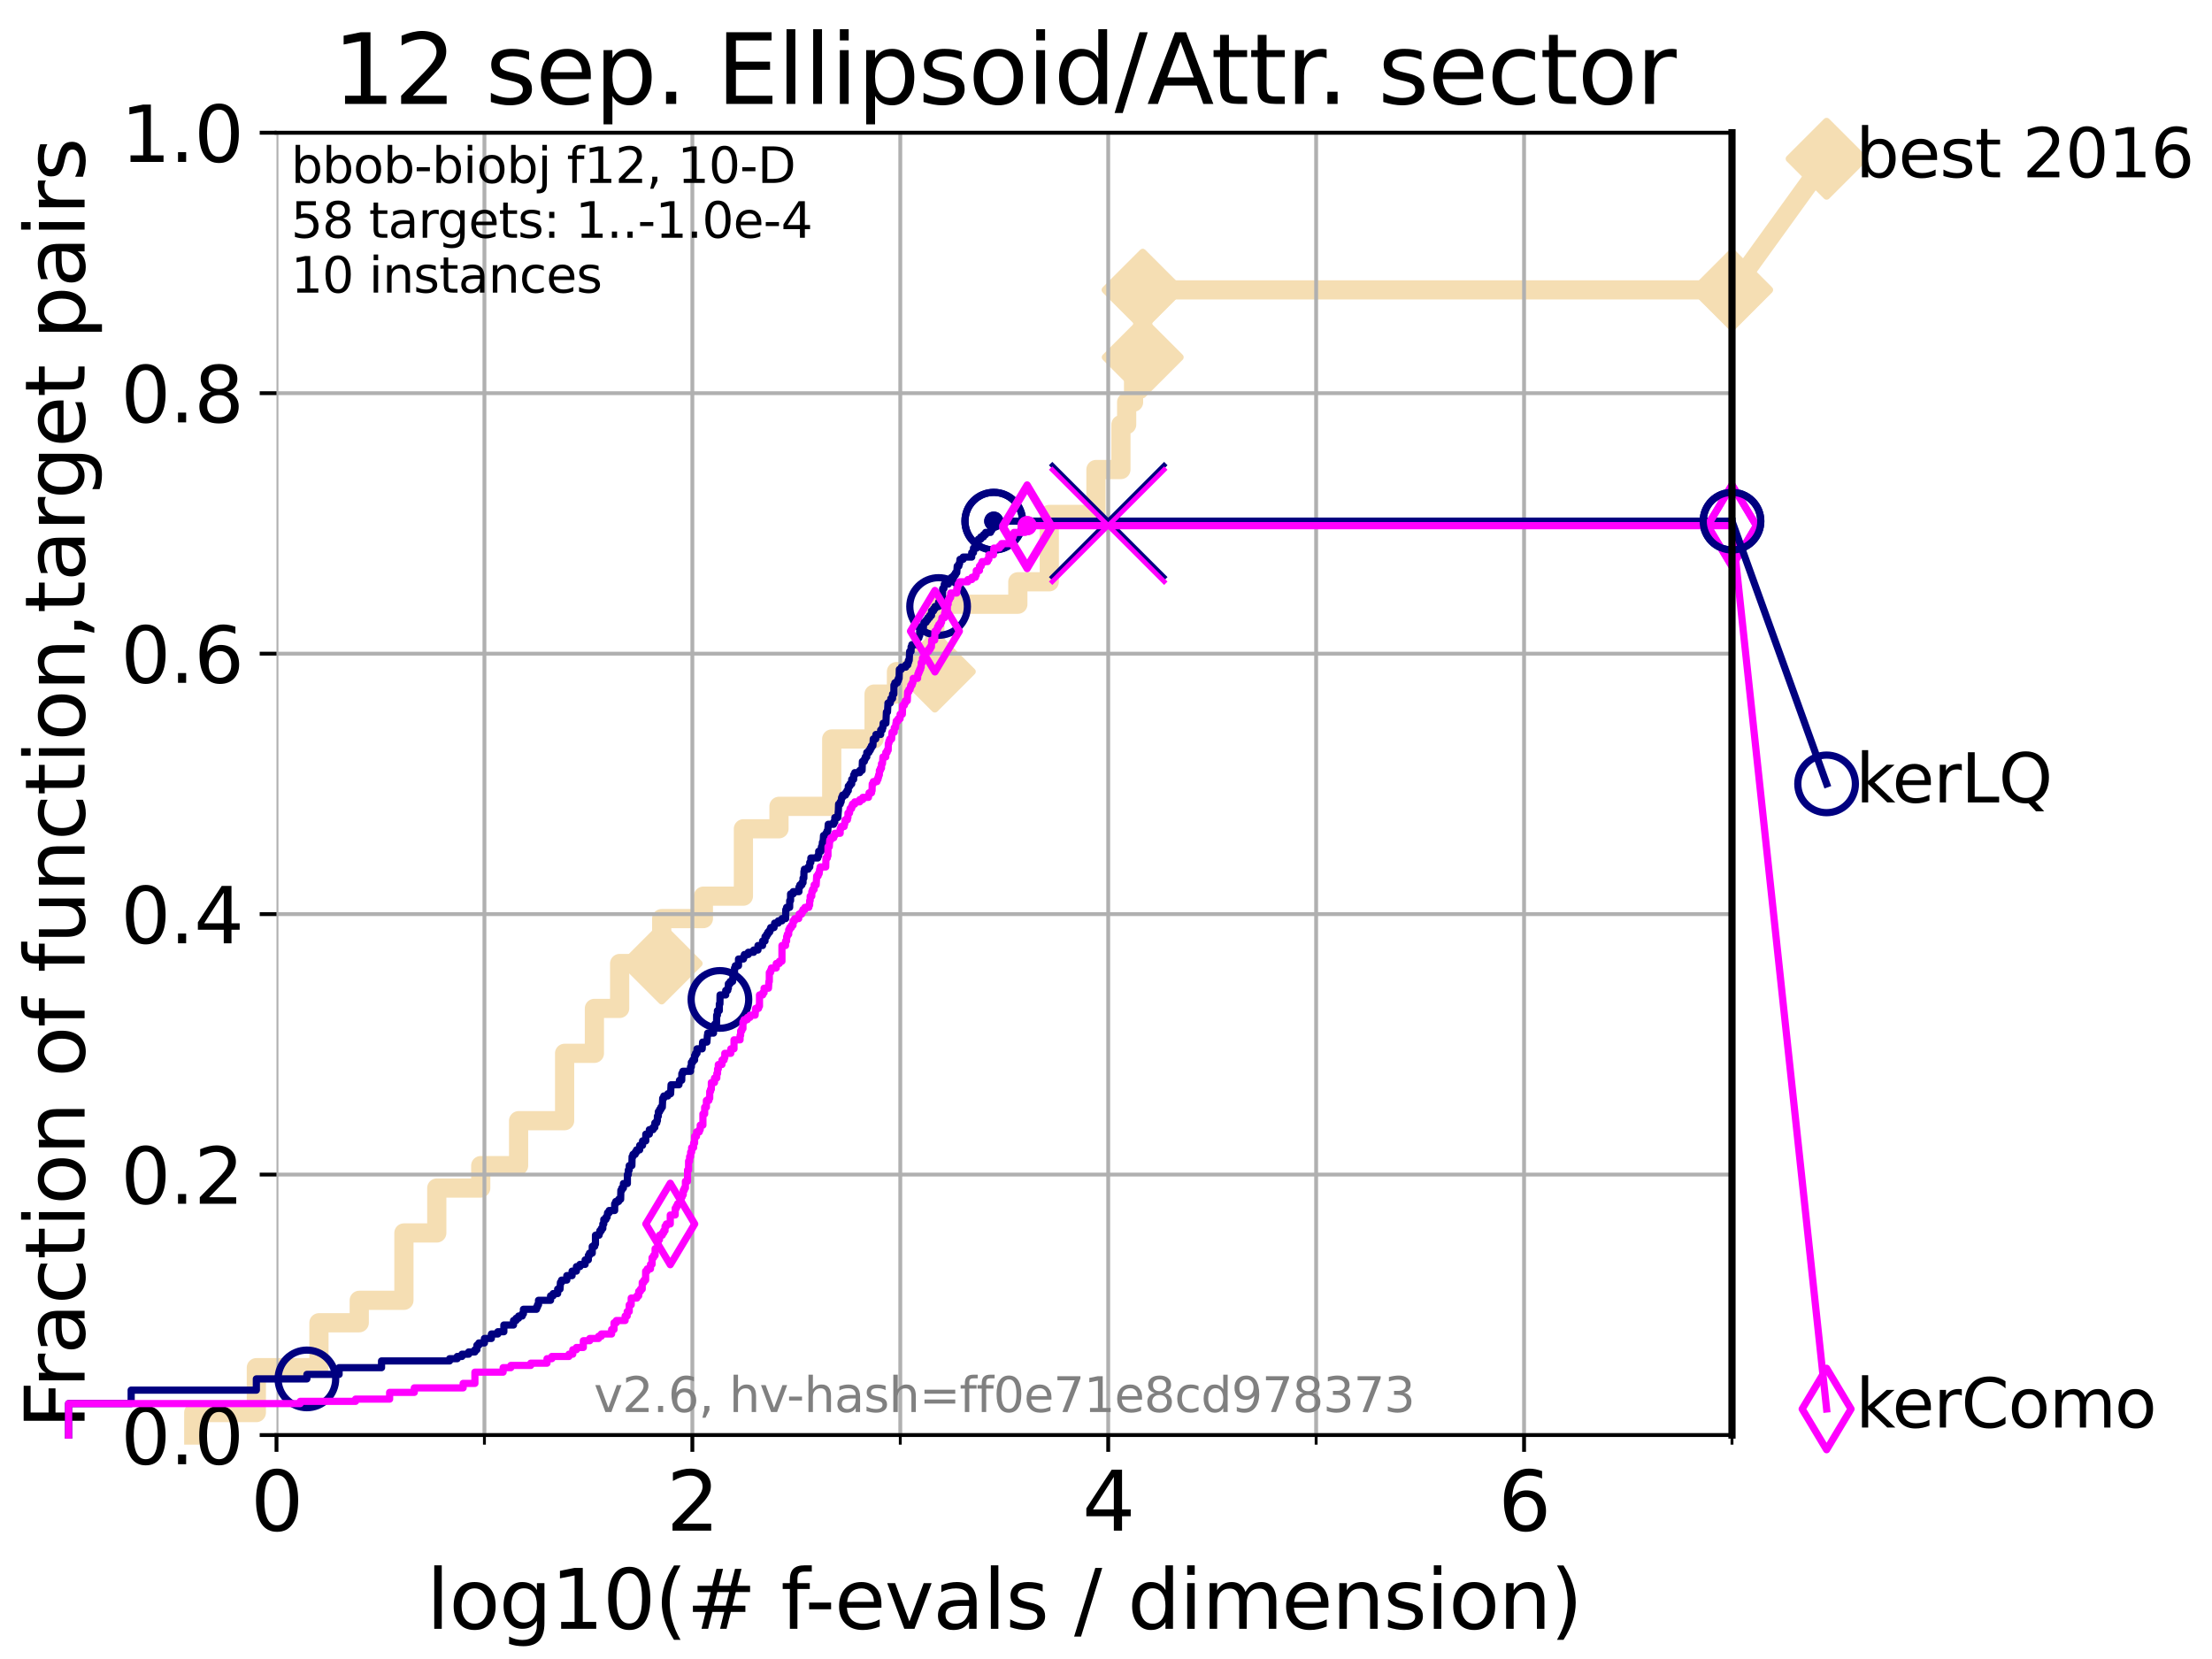 <?xml version="1.0" encoding="utf-8" standalone="no"?>
<!DOCTYPE svg PUBLIC "-//W3C//DTD SVG 1.1//EN"
  "http://www.w3.org/Graphics/SVG/1.1/DTD/svg11.dtd">
<svg xmlns:xlink="http://www.w3.org/1999/xlink" width="460.8pt" height="345.6pt" viewBox="0 0 460.8 345.6" xmlns="http://www.w3.org/2000/svg" version="1.1">
 <defs>
  <style type="text/css">*{stroke-linejoin: round; stroke-linecap: butt}</style>
 </defs>
 <g id="figure_1">
  <g id="patch_1">
   <path d="M 0 345.6 
L 460.8 345.6 
L 460.8 0 
L 0 0 
z
" style="fill: #ffffff"/>
  </g>
  <g id="axes_1">
   <g id="patch_2">
    <path d="M 57.6 298.944 
L 360.806 298.944 
L 360.806 27.648 
L 57.6 27.648 
z
" style="fill: #ffffff"/>
   </g>
   <g id="line2d_1">
    <path d="M 40.363 298.944 
L 40.363 294.266 
L 53.402 294.266 
L 53.402 284.911 
L 66.441 284.911 
L 66.441 275.556 
L 74.837 275.556 
L 74.837 270.879 
L 84.143 270.879 
L 84.143 256.846 
L 90.99 256.846 
L 90.99 247.491 
L 100.147 247.491 
L 100.147 242.814 
L 108.034 242.814 
L 108.034 233.459 
L 117.618 233.459 
L 117.618 219.426 
L 123.825 219.426 
L 123.825 210.071 
L 129.083 210.071 
L 129.083 200.716 
L 137.841 200.716 
L 137.841 191.361 
L 146.53 191.361 
L 146.53 186.684 
L 154.865 186.684 
L 154.865 172.651 
L 162.277 172.651 
L 162.277 167.974 
L 173.262 167.974 
L 173.262 153.941 
L 182.089 153.941 
L 182.089 144.586 
L 186.75 144.586 
L 186.75 139.908 
L 194.742 139.908 
L 194.742 125.876 
L 212.035 125.876 
L 212.035 121.198 
L 218.585 121.198 
L 218.585 107.166 
L 228.305 107.166 
L 228.305 97.811 
L 233.508 97.811 
L 233.508 88.456 
L 234.703 88.456 
L 234.703 83.778 
L 236.142 83.778 
L 236.142 74.423 
L 238.052 74.423 
L 238.052 60.391 
L 360.806 60.391 
" style="fill: none; stroke: #f5deb3; stroke-width: 4; stroke-linecap: square"/>
   </g>
   <g id="line2d_2">
    <defs>
     <path id="m97c879d9cc" d="M -0 7.778 
L 7.778 0 
L 0 -7.778 
L -7.778 -0 
z
" style="stroke: #f5deb3; stroke-width: 1.5; stroke-linejoin: miter"/>
    </defs>
    <g>
     <use xlink:href="#m97c879d9cc" x="137.841" y="200.716" style="fill: #f5deb3; stroke: #f5deb3; stroke-width: 1.5; stroke-linejoin: miter"/>
     <use xlink:href="#m97c879d9cc" x="194.742" y="139.908" style="fill: #f5deb3; stroke: #f5deb3; stroke-width: 1.5; stroke-linejoin: miter"/>
     <use xlink:href="#m97c879d9cc" x="238.052" y="74.423" style="fill: #f5deb3; stroke: #f5deb3; stroke-width: 1.5; stroke-linejoin: miter"/>
     <use xlink:href="#m97c879d9cc" x="238.052" y="60.391" style="fill: #f5deb3; stroke: #f5deb3; stroke-width: 1.5; stroke-linejoin: miter"/>
     <use xlink:href="#m97c879d9cc" x="238.052" y="60.391" style="fill: #f5deb3; stroke: #f5deb3; stroke-width: 1.5; stroke-linejoin: miter"/>
     <use xlink:href="#m97c879d9cc" x="360.806" y="60.391" style="fill: #f5deb3; stroke: #f5deb3; stroke-width: 1.5; stroke-linejoin: miter"/>
    </g>
   </g>
   <g id="line2d_3">
    <path style="fill: none; stroke: #f5deb3; stroke-width: 4; stroke-linecap: square"/>
    <g/>
   </g>
   <g id="line2d_4">
    <path d="M 360.806 60.391 
L 380.515 33.074 
" style="fill: none; stroke: #f5deb3; stroke-width: 4; stroke-linecap: square"/>
    <g>
     <use xlink:href="#m97c879d9cc" x="360.806" y="60.391" style="fill: #f5deb3; stroke: #f5deb3; stroke-width: 1.5; stroke-linejoin: miter"/>
     <use xlink:href="#m97c879d9cc" x="380.515" y="33.074" style="fill: #f5deb3; stroke: #f5deb3; stroke-width: 1.5; stroke-linejoin: miter"/>
    </g>
   </g>
   <g id="matplotlib.axis_1">
    <g id="xtick_1">
     <g id="line2d_5">
      <path d="M 57.6 298.944 
L 57.6 27.648 
" clip-path="url(#p54b9f2373e)" style="fill: none; stroke: #b0b0b0; stroke-width: 0.8; stroke-linecap: square"/>
     </g>
     <g id="line2d_6">
      <defs>
       <path id="m01f104f896" d="M 0 0 
L 0 3.5 
" style="stroke: #000000; stroke-width: 0.8"/>
      </defs>
      <g>
       <use xlink:href="#m01f104f896" x="57.6" y="298.944" style="stroke: #000000; stroke-width: 0.8"/>
      </g>
     </g>
     <g id="text_1">
      <!-- 0 -->
      <g transform="translate(52.192 318.861) scale(0.17 -0.17)">
       <defs>
        <path id="DejaVuSans-30" d="M 2034 4250 
Q 1547 4250 1301 3770 
Q 1056 3291 1056 2328 
Q 1056 1369 1301 889 
Q 1547 409 2034 409 
Q 2525 409 2770 889 
Q 3016 1369 3016 2328 
Q 3016 3291 2770 3770 
Q 2525 4250 2034 4250 
z
M 2034 4750 
Q 2819 4750 3233 4129 
Q 3647 3509 3647 2328 
Q 3647 1150 3233 529 
Q 2819 -91 2034 -91 
Q 1250 -91 836 529 
Q 422 1150 422 2328 
Q 422 3509 836 4129 
Q 1250 4750 2034 4750 
z
" transform="scale(0.016)"/>
       </defs>
       <use xlink:href="#DejaVuSans-30"/>
      </g>
     </g>
    </g>
    <g id="xtick_2">
     <g id="line2d_7">
      <path d="M 144.23 298.944 
L 144.23 27.648 
" clip-path="url(#p54b9f2373e)" style="fill: none; stroke: #b0b0b0; stroke-width: 0.8; stroke-linecap: square"/>
     </g>
     <g id="line2d_8">
      <g>
       <use xlink:href="#m01f104f896" x="144.23" y="298.944" style="stroke: #000000; stroke-width: 0.8"/>
      </g>
     </g>
     <g id="text_2">
      <!-- 2 -->
      <g transform="translate(138.822 318.861) scale(0.17 -0.17)">
       <defs>
        <path id="DejaVuSans-32" d="M 1228 531 
L 3431 531 
L 3431 0 
L 469 0 
L 469 531 
Q 828 903 1448 1529 
Q 2069 2156 2228 2338 
Q 2531 2678 2651 2914 
Q 2772 3150 2772 3378 
Q 2772 3750 2511 3984 
Q 2250 4219 1831 4219 
Q 1534 4219 1204 4116 
Q 875 4013 500 3803 
L 500 4441 
Q 881 4594 1212 4672 
Q 1544 4750 1819 4750 
Q 2544 4750 2975 4387 
Q 3406 4025 3406 3419 
Q 3406 3131 3298 2873 
Q 3191 2616 2906 2266 
Q 2828 2175 2409 1742 
Q 1991 1309 1228 531 
z
" transform="scale(0.016)"/>
       </defs>
       <use xlink:href="#DejaVuSans-32"/>
      </g>
     </g>
    </g>
    <g id="xtick_3">
     <g id="line2d_9">
      <path d="M 230.861 298.944 
L 230.861 27.648 
" clip-path="url(#p54b9f2373e)" style="fill: none; stroke: #b0b0b0; stroke-width: 0.8; stroke-linecap: square"/>
     </g>
     <g id="line2d_10">
      <g>
       <use xlink:href="#m01f104f896" x="230.861" y="298.944" style="stroke: #000000; stroke-width: 0.8"/>
      </g>
     </g>
     <g id="text_3">
      <!-- 4 -->
      <g transform="translate(225.453 318.861) scale(0.17 -0.17)">
       <defs>
        <path id="DejaVuSans-34" d="M 2419 4116 
L 825 1625 
L 2419 1625 
L 2419 4116 
z
M 2253 4666 
L 3047 4666 
L 3047 1625 
L 3713 1625 
L 3713 1100 
L 3047 1100 
L 3047 0 
L 2419 0 
L 2419 1100 
L 313 1100 
L 313 1709 
L 2253 4666 
z
" transform="scale(0.016)"/>
       </defs>
       <use xlink:href="#DejaVuSans-34"/>
      </g>
     </g>
    </g>
    <g id="xtick_4">
     <g id="line2d_11">
      <path d="M 317.491 298.944 
L 317.491 27.648 
" clip-path="url(#p54b9f2373e)" style="fill: none; stroke: #b0b0b0; stroke-width: 0.8; stroke-linecap: square"/>
     </g>
     <g id="line2d_12">
      <g>
       <use xlink:href="#m01f104f896" x="317.491" y="298.944" style="stroke: #000000; stroke-width: 0.8"/>
      </g>
     </g>
     <g id="text_4">
      <!-- 6 -->
      <g transform="translate(312.083 318.861) scale(0.17 -0.17)">
       <defs>
        <path id="DejaVuSans-36" d="M 2113 2584 
Q 1688 2584 1439 2293 
Q 1191 2003 1191 1497 
Q 1191 994 1439 701 
Q 1688 409 2113 409 
Q 2538 409 2786 701 
Q 3034 994 3034 1497 
Q 3034 2003 2786 2293 
Q 2538 2584 2113 2584 
z
M 3366 4563 
L 3366 3988 
Q 3128 4100 2886 4159 
Q 2644 4219 2406 4219 
Q 1781 4219 1451 3797 
Q 1122 3375 1075 2522 
Q 1259 2794 1537 2939 
Q 1816 3084 2150 3084 
Q 2853 3084 3261 2657 
Q 3669 2231 3669 1497 
Q 3669 778 3244 343 
Q 2819 -91 2113 -91 
Q 1303 -91 875 529 
Q 447 1150 447 2328 
Q 447 3434 972 4092 
Q 1497 4750 2381 4750 
Q 2619 4750 2861 4703 
Q 3103 4656 3366 4563 
z
" transform="scale(0.016)"/>
       </defs>
       <use xlink:href="#DejaVuSans-36"/>
      </g>
     </g>
    </g>
    <g id="xtick_5">
     <g id="line2d_13">
      <path d="M 100.915 298.944 
L 100.915 27.648 
" clip-path="url(#p54b9f2373e)" style="fill: none; stroke: #b0b0b0; stroke-width: 0.8; stroke-linecap: square"/>
     </g>
     <g id="line2d_14">
      <defs>
       <path id="m45ebe44fd5" d="M 0 0 
L 0 2 
" style="stroke: #000000; stroke-width: 0.6"/>
      </defs>
      <g>
       <use xlink:href="#m45ebe44fd5" x="100.915" y="298.944" style="stroke: #000000; stroke-width: 0.6"/>
      </g>
     </g>
    </g>
    <g id="xtick_6">
     <g id="line2d_15">
      <path d="M 187.546 298.944 
L 187.546 27.648 
" clip-path="url(#p54b9f2373e)" style="fill: none; stroke: #b0b0b0; stroke-width: 0.8; stroke-linecap: square"/>
     </g>
     <g id="line2d_16">
      <g>
       <use xlink:href="#m45ebe44fd5" x="187.546" y="298.944" style="stroke: #000000; stroke-width: 0.6"/>
      </g>
     </g>
    </g>
    <g id="xtick_7">
     <g id="line2d_17">
      <path d="M 274.176 298.944 
L 274.176 27.648 
" clip-path="url(#p54b9f2373e)" style="fill: none; stroke: #b0b0b0; stroke-width: 0.8; stroke-linecap: square"/>
     </g>
     <g id="line2d_18">
      <g>
       <use xlink:href="#m45ebe44fd5" x="274.176" y="298.944" style="stroke: #000000; stroke-width: 0.6"/>
      </g>
     </g>
    </g>
    <g id="xtick_8">
     <g id="line2d_19">
      <path d="M 360.806 298.944 
L 360.806 27.648 
" clip-path="url(#p54b9f2373e)" style="fill: none; stroke: #b0b0b0; stroke-width: 0.8; stroke-linecap: square"/>
     </g>
     <g id="line2d_20">
      <g>
       <use xlink:href="#m45ebe44fd5" x="360.806" y="298.944" style="stroke: #000000; stroke-width: 0.6"/>
      </g>
     </g>
    </g>
    <g id="text_5">
     <!-- log10(# f-evals / dimension) -->
     <g transform="translate(88.823 339.314) scale(0.17 -0.17)">
      <defs>
       <path id="DejaVuSans-6c" d="M 603 4863 
L 1178 4863 
L 1178 0 
L 603 0 
L 603 4863 
z
" transform="scale(0.016)"/>
       <path id="DejaVuSans-6f" d="M 1959 3097 
Q 1497 3097 1228 2736 
Q 959 2375 959 1747 
Q 959 1119 1226 758 
Q 1494 397 1959 397 
Q 2419 397 2687 759 
Q 2956 1122 2956 1747 
Q 2956 2369 2687 2733 
Q 2419 3097 1959 3097 
z
M 1959 3584 
Q 2709 3584 3137 3096 
Q 3566 2609 3566 1747 
Q 3566 888 3137 398 
Q 2709 -91 1959 -91 
Q 1206 -91 779 398 
Q 353 888 353 1747 
Q 353 2609 779 3096 
Q 1206 3584 1959 3584 
z
" transform="scale(0.016)"/>
       <path id="DejaVuSans-67" d="M 2906 1791 
Q 2906 2416 2648 2759 
Q 2391 3103 1925 3103 
Q 1463 3103 1205 2759 
Q 947 2416 947 1791 
Q 947 1169 1205 825 
Q 1463 481 1925 481 
Q 2391 481 2648 825 
Q 2906 1169 2906 1791 
z
M 3481 434 
Q 3481 -459 3084 -895 
Q 2688 -1331 1869 -1331 
Q 1566 -1331 1297 -1286 
Q 1028 -1241 775 -1147 
L 775 -588 
Q 1028 -725 1275 -790 
Q 1522 -856 1778 -856 
Q 2344 -856 2625 -561 
Q 2906 -266 2906 331 
L 2906 616 
Q 2728 306 2450 153 
Q 2172 0 1784 0 
Q 1141 0 747 490 
Q 353 981 353 1791 
Q 353 2603 747 3093 
Q 1141 3584 1784 3584 
Q 2172 3584 2450 3431 
Q 2728 3278 2906 2969 
L 2906 3500 
L 3481 3500 
L 3481 434 
z
" transform="scale(0.016)"/>
       <path id="DejaVuSans-31" d="M 794 531 
L 1825 531 
L 1825 4091 
L 703 3866 
L 703 4441 
L 1819 4666 
L 2450 4666 
L 2450 531 
L 3481 531 
L 3481 0 
L 794 0 
L 794 531 
z
" transform="scale(0.016)"/>
       <path id="DejaVuSans-28" d="M 1984 4856 
Q 1566 4138 1362 3434 
Q 1159 2731 1159 2009 
Q 1159 1288 1364 580 
Q 1569 -128 1984 -844 
L 1484 -844 
Q 1016 -109 783 600 
Q 550 1309 550 2009 
Q 550 2706 781 3412 
Q 1013 4119 1484 4856 
L 1984 4856 
z
" transform="scale(0.016)"/>
       <path id="DejaVuSans-23" d="M 3272 2816 
L 2363 2816 
L 2100 1772 
L 3016 1772 
L 3272 2816 
z
M 2803 4594 
L 2478 3297 
L 3391 3297 
L 3719 4594 
L 4219 4594 
L 3897 3297 
L 4872 3297 
L 4872 2816 
L 3775 2816 
L 3519 1772 
L 4513 1772 
L 4513 1294 
L 3397 1294 
L 3072 0 
L 2572 0 
L 2894 1294 
L 1978 1294 
L 1656 0 
L 1153 0 
L 1478 1294 
L 494 1294 
L 494 1772 
L 1594 1772 
L 1856 2816 
L 850 2816 
L 850 3297 
L 1978 3297 
L 2297 4594 
L 2803 4594 
z
" transform="scale(0.016)"/>
       <path id="DejaVuSans-20" transform="scale(0.016)"/>
       <path id="DejaVuSans-66" d="M 2375 4863 
L 2375 4384 
L 1825 4384 
Q 1516 4384 1395 4259 
Q 1275 4134 1275 3809 
L 1275 3500 
L 2222 3500 
L 2222 3053 
L 1275 3053 
L 1275 0 
L 697 0 
L 697 3053 
L 147 3053 
L 147 3500 
L 697 3500 
L 697 3744 
Q 697 4328 969 4595 
Q 1241 4863 1831 4863 
L 2375 4863 
z
" transform="scale(0.016)"/>
       <path id="DejaVuSans-2d" d="M 313 2009 
L 1997 2009 
L 1997 1497 
L 313 1497 
L 313 2009 
z
" transform="scale(0.016)"/>
       <path id="DejaVuSans-65" d="M 3597 1894 
L 3597 1613 
L 953 1613 
Q 991 1019 1311 708 
Q 1631 397 2203 397 
Q 2534 397 2845 478 
Q 3156 559 3463 722 
L 3463 178 
Q 3153 47 2828 -22 
Q 2503 -91 2169 -91 
Q 1331 -91 842 396 
Q 353 884 353 1716 
Q 353 2575 817 3079 
Q 1281 3584 2069 3584 
Q 2775 3584 3186 3129 
Q 3597 2675 3597 1894 
z
M 3022 2063 
Q 3016 2534 2758 2815 
Q 2500 3097 2075 3097 
Q 1594 3097 1305 2825 
Q 1016 2553 972 2059 
L 3022 2063 
z
" transform="scale(0.016)"/>
       <path id="DejaVuSans-76" d="M 191 3500 
L 800 3500 
L 1894 563 
L 2988 3500 
L 3597 3500 
L 2284 0 
L 1503 0 
L 191 3500 
z
" transform="scale(0.016)"/>
       <path id="DejaVuSans-61" d="M 2194 1759 
Q 1497 1759 1228 1600 
Q 959 1441 959 1056 
Q 959 750 1161 570 
Q 1363 391 1709 391 
Q 2188 391 2477 730 
Q 2766 1069 2766 1631 
L 2766 1759 
L 2194 1759 
z
M 3341 1997 
L 3341 0 
L 2766 0 
L 2766 531 
Q 2569 213 2275 61 
Q 1981 -91 1556 -91 
Q 1019 -91 701 211 
Q 384 513 384 1019 
Q 384 1609 779 1909 
Q 1175 2209 1959 2209 
L 2766 2209 
L 2766 2266 
Q 2766 2663 2505 2880 
Q 2244 3097 1772 3097 
Q 1472 3097 1187 3025 
Q 903 2953 641 2809 
L 641 3341 
Q 956 3463 1253 3523 
Q 1550 3584 1831 3584 
Q 2591 3584 2966 3190 
Q 3341 2797 3341 1997 
z
" transform="scale(0.016)"/>
       <path id="DejaVuSans-73" d="M 2834 3397 
L 2834 2853 
Q 2591 2978 2328 3040 
Q 2066 3103 1784 3103 
Q 1356 3103 1142 2972 
Q 928 2841 928 2578 
Q 928 2378 1081 2264 
Q 1234 2150 1697 2047 
L 1894 2003 
Q 2506 1872 2764 1633 
Q 3022 1394 3022 966 
Q 3022 478 2636 193 
Q 2250 -91 1575 -91 
Q 1294 -91 989 -36 
Q 684 19 347 128 
L 347 722 
Q 666 556 975 473 
Q 1284 391 1588 391 
Q 1994 391 2212 530 
Q 2431 669 2431 922 
Q 2431 1156 2273 1281 
Q 2116 1406 1581 1522 
L 1381 1569 
Q 847 1681 609 1914 
Q 372 2147 372 2553 
Q 372 3047 722 3315 
Q 1072 3584 1716 3584 
Q 2034 3584 2315 3537 
Q 2597 3491 2834 3397 
z
" transform="scale(0.016)"/>
       <path id="DejaVuSans-2f" d="M 1625 4666 
L 2156 4666 
L 531 -594 
L 0 -594 
L 1625 4666 
z
" transform="scale(0.016)"/>
       <path id="DejaVuSans-64" d="M 2906 2969 
L 2906 4863 
L 3481 4863 
L 3481 0 
L 2906 0 
L 2906 525 
Q 2725 213 2448 61 
Q 2172 -91 1784 -91 
Q 1150 -91 751 415 
Q 353 922 353 1747 
Q 353 2572 751 3078 
Q 1150 3584 1784 3584 
Q 2172 3584 2448 3432 
Q 2725 3281 2906 2969 
z
M 947 1747 
Q 947 1113 1208 752 
Q 1469 391 1925 391 
Q 2381 391 2643 752 
Q 2906 1113 2906 1747 
Q 2906 2381 2643 2742 
Q 2381 3103 1925 3103 
Q 1469 3103 1208 2742 
Q 947 2381 947 1747 
z
" transform="scale(0.016)"/>
       <path id="DejaVuSans-69" d="M 603 3500 
L 1178 3500 
L 1178 0 
L 603 0 
L 603 3500 
z
M 603 4863 
L 1178 4863 
L 1178 4134 
L 603 4134 
L 603 4863 
z
" transform="scale(0.016)"/>
       <path id="DejaVuSans-6d" d="M 3328 2828 
Q 3544 3216 3844 3400 
Q 4144 3584 4550 3584 
Q 5097 3584 5394 3201 
Q 5691 2819 5691 2113 
L 5691 0 
L 5113 0 
L 5113 2094 
Q 5113 2597 4934 2840 
Q 4756 3084 4391 3084 
Q 3944 3084 3684 2787 
Q 3425 2491 3425 1978 
L 3425 0 
L 2847 0 
L 2847 2094 
Q 2847 2600 2669 2842 
Q 2491 3084 2119 3084 
Q 1678 3084 1418 2786 
Q 1159 2488 1159 1978 
L 1159 0 
L 581 0 
L 581 3500 
L 1159 3500 
L 1159 2956 
Q 1356 3278 1631 3431 
Q 1906 3584 2284 3584 
Q 2666 3584 2933 3390 
Q 3200 3197 3328 2828 
z
" transform="scale(0.016)"/>
       <path id="DejaVuSans-6e" d="M 3513 2113 
L 3513 0 
L 2938 0 
L 2938 2094 
Q 2938 2591 2744 2837 
Q 2550 3084 2163 3084 
Q 1697 3084 1428 2787 
Q 1159 2491 1159 1978 
L 1159 0 
L 581 0 
L 581 3500 
L 1159 3500 
L 1159 2956 
Q 1366 3272 1645 3428 
Q 1925 3584 2291 3584 
Q 2894 3584 3203 3211 
Q 3513 2838 3513 2113 
z
" transform="scale(0.016)"/>
       <path id="DejaVuSans-29" d="M 513 4856 
L 1013 4856 
Q 1481 4119 1714 3412 
Q 1947 2706 1947 2009 
Q 1947 1309 1714 600 
Q 1481 -109 1013 -844 
L 513 -844 
Q 928 -128 1133 580 
Q 1338 1288 1338 2009 
Q 1338 2731 1133 3434 
Q 928 4138 513 4856 
z
" transform="scale(0.016)"/>
      </defs>
      <use xlink:href="#DejaVuSans-6c"/>
      <use xlink:href="#DejaVuSans-6f" x="27.783"/>
      <use xlink:href="#DejaVuSans-67" x="88.965"/>
      <use xlink:href="#DejaVuSans-31" x="152.441"/>
      <use xlink:href="#DejaVuSans-30" x="216.064"/>
      <use xlink:href="#DejaVuSans-28" x="279.688"/>
      <use xlink:href="#DejaVuSans-23" x="318.701"/>
      <use xlink:href="#DejaVuSans-20" x="402.49"/>
      <use xlink:href="#DejaVuSans-66" x="434.277"/>
      <use xlink:href="#DejaVuSans-2d" x="463.982"/>
      <use xlink:href="#DejaVuSans-65" x="500.066"/>
      <use xlink:href="#DejaVuSans-76" x="561.59"/>
      <use xlink:href="#DejaVuSans-61" x="620.77"/>
      <use xlink:href="#DejaVuSans-6c" x="682.049"/>
      <use xlink:href="#DejaVuSans-73" x="709.832"/>
      <use xlink:href="#DejaVuSans-20" x="761.932"/>
      <use xlink:href="#DejaVuSans-2f" x="793.719"/>
      <use xlink:href="#DejaVuSans-20" x="827.41"/>
      <use xlink:href="#DejaVuSans-64" x="859.197"/>
      <use xlink:href="#DejaVuSans-69" x="922.674"/>
      <use xlink:href="#DejaVuSans-6d" x="950.457"/>
      <use xlink:href="#DejaVuSans-65" x="1047.869"/>
      <use xlink:href="#DejaVuSans-6e" x="1109.393"/>
      <use xlink:href="#DejaVuSans-73" x="1172.771"/>
      <use xlink:href="#DejaVuSans-69" x="1224.871"/>
      <use xlink:href="#DejaVuSans-6f" x="1252.654"/>
      <use xlink:href="#DejaVuSans-6e" x="1313.836"/>
      <use xlink:href="#DejaVuSans-29" x="1377.215"/>
     </g>
    </g>
   </g>
   <g id="matplotlib.axis_2">
    <g id="ytick_1">
     <g id="line2d_21">
      <path d="M 57.6 298.944 
L 360.806 298.944 
" clip-path="url(#p54b9f2373e)" style="fill: none; stroke: #b0b0b0; stroke-width: 0.8; stroke-linecap: square"/>
     </g>
     <g id="line2d_22">
      <defs>
       <path id="m2362d9ffe6" d="M 0 0 
L -3.5 0 
" style="stroke: #000000; stroke-width: 0.8"/>
      </defs>
      <g>
       <use xlink:href="#m2362d9ffe6" x="57.6" y="298.944" style="stroke: #000000; stroke-width: 0.8"/>
      </g>
     </g>
     <g id="text_6">
      <!-- 0.0 -->
      <g transform="translate(25.155 305.023) scale(0.16 -0.16)">
       <defs>
        <path id="DejaVuSans-2e" d="M 684 794 
L 1344 794 
L 1344 0 
L 684 0 
L 684 794 
z
" transform="scale(0.016)"/>
       </defs>
       <use xlink:href="#DejaVuSans-30"/>
       <use xlink:href="#DejaVuSans-2e" x="63.623"/>
       <use xlink:href="#DejaVuSans-30" x="95.41"/>
      </g>
     </g>
    </g>
    <g id="ytick_2">
     <g id="line2d_23">
      <path d="M 57.6 244.685 
L 360.806 244.685 
" clip-path="url(#p54b9f2373e)" style="fill: none; stroke: #b0b0b0; stroke-width: 0.8; stroke-linecap: square"/>
     </g>
     <g id="line2d_24">
      <g>
       <use xlink:href="#m2362d9ffe6" x="57.6" y="244.685" style="stroke: #000000; stroke-width: 0.8"/>
      </g>
     </g>
     <g id="text_7">
      <!-- 0.2 -->
      <g transform="translate(25.155 250.764) scale(0.16 -0.16)">
       <use xlink:href="#DejaVuSans-30"/>
       <use xlink:href="#DejaVuSans-2e" x="63.623"/>
       <use xlink:href="#DejaVuSans-32" x="95.41"/>
      </g>
     </g>
    </g>
    <g id="ytick_3">
     <g id="line2d_25">
      <path d="M 57.6 190.426 
L 360.806 190.426 
" clip-path="url(#p54b9f2373e)" style="fill: none; stroke: #b0b0b0; stroke-width: 0.8; stroke-linecap: square"/>
     </g>
     <g id="line2d_26">
      <g>
       <use xlink:href="#m2362d9ffe6" x="57.6" y="190.426" style="stroke: #000000; stroke-width: 0.8"/>
      </g>
     </g>
     <g id="text_8">
      <!-- 0.4 -->
      <g transform="translate(25.155 196.504) scale(0.16 -0.16)">
       <use xlink:href="#DejaVuSans-30"/>
       <use xlink:href="#DejaVuSans-2e" x="63.623"/>
       <use xlink:href="#DejaVuSans-34" x="95.41"/>
      </g>
     </g>
    </g>
    <g id="ytick_4">
     <g id="line2d_27">
      <path d="M 57.6 136.166 
L 360.806 136.166 
" clip-path="url(#p54b9f2373e)" style="fill: none; stroke: #b0b0b0; stroke-width: 0.8; stroke-linecap: square"/>
     </g>
     <g id="line2d_28">
      <g>
       <use xlink:href="#m2362d9ffe6" x="57.6" y="136.166" style="stroke: #000000; stroke-width: 0.8"/>
      </g>
     </g>
     <g id="text_9">
      <!-- 0.6 -->
      <g transform="translate(25.155 142.245) scale(0.16 -0.16)">
       <use xlink:href="#DejaVuSans-30"/>
       <use xlink:href="#DejaVuSans-2e" x="63.623"/>
       <use xlink:href="#DejaVuSans-36" x="95.41"/>
      </g>
     </g>
    </g>
    <g id="ytick_5">
     <g id="line2d_29">
      <path d="M 57.6 81.907 
L 360.806 81.907 
" clip-path="url(#p54b9f2373e)" style="fill: none; stroke: #b0b0b0; stroke-width: 0.8; stroke-linecap: square"/>
     </g>
     <g id="line2d_30">
      <g>
       <use xlink:href="#m2362d9ffe6" x="57.6" y="81.907" style="stroke: #000000; stroke-width: 0.8"/>
      </g>
     </g>
     <g id="text_10">
      <!-- 0.8 -->
      <g transform="translate(25.155 87.986) scale(0.16 -0.16)">
       <defs>
        <path id="DejaVuSans-38" d="M 2034 2216 
Q 1584 2216 1326 1975 
Q 1069 1734 1069 1313 
Q 1069 891 1326 650 
Q 1584 409 2034 409 
Q 2484 409 2743 651 
Q 3003 894 3003 1313 
Q 3003 1734 2745 1975 
Q 2488 2216 2034 2216 
z
M 1403 2484 
Q 997 2584 770 2862 
Q 544 3141 544 3541 
Q 544 4100 942 4425 
Q 1341 4750 2034 4750 
Q 2731 4750 3128 4425 
Q 3525 4100 3525 3541 
Q 3525 3141 3298 2862 
Q 3072 2584 2669 2484 
Q 3125 2378 3379 2068 
Q 3634 1759 3634 1313 
Q 3634 634 3220 271 
Q 2806 -91 2034 -91 
Q 1263 -91 848 271 
Q 434 634 434 1313 
Q 434 1759 690 2068 
Q 947 2378 1403 2484 
z
M 1172 3481 
Q 1172 3119 1398 2916 
Q 1625 2713 2034 2713 
Q 2441 2713 2670 2916 
Q 2900 3119 2900 3481 
Q 2900 3844 2670 4047 
Q 2441 4250 2034 4250 
Q 1625 4250 1398 4047 
Q 1172 3844 1172 3481 
z
" transform="scale(0.016)"/>
       </defs>
       <use xlink:href="#DejaVuSans-30"/>
       <use xlink:href="#DejaVuSans-2e" x="63.623"/>
       <use xlink:href="#DejaVuSans-38" x="95.41"/>
      </g>
     </g>
    </g>
    <g id="ytick_6">
     <g id="line2d_31">
      <path d="M 57.6 27.648 
L 360.806 27.648 
" clip-path="url(#p54b9f2373e)" style="fill: none; stroke: #b0b0b0; stroke-width: 0.8; stroke-linecap: square"/>
     </g>
     <g id="line2d_32">
      <g>
       <use xlink:href="#m2362d9ffe6" x="57.6" y="27.648" style="stroke: #000000; stroke-width: 0.8"/>
      </g>
     </g>
     <g id="text_11">
      <!-- 1.0 -->
      <g transform="translate(25.155 33.727) scale(0.16 -0.16)">
       <use xlink:href="#DejaVuSans-31"/>
       <use xlink:href="#DejaVuSans-2e" x="63.623"/>
       <use xlink:href="#DejaVuSans-30" x="95.41"/>
      </g>
     </g>
    </g>
    <g id="text_12">
     <!-- Fraction of function,target pairs -->
     <g transform="translate(17.62 297.681) rotate(-90) scale(0.17 -0.17)">
      <defs>
       <path id="DejaVuSans-46" d="M 628 4666 
L 3309 4666 
L 3309 4134 
L 1259 4134 
L 1259 2759 
L 3109 2759 
L 3109 2228 
L 1259 2228 
L 1259 0 
L 628 0 
L 628 4666 
z
" transform="scale(0.016)"/>
       <path id="DejaVuSans-72" d="M 2631 2963 
Q 2534 3019 2420 3045 
Q 2306 3072 2169 3072 
Q 1681 3072 1420 2755 
Q 1159 2438 1159 1844 
L 1159 0 
L 581 0 
L 581 3500 
L 1159 3500 
L 1159 2956 
Q 1341 3275 1631 3429 
Q 1922 3584 2338 3584 
Q 2397 3584 2469 3576 
Q 2541 3569 2628 3553 
L 2631 2963 
z
" transform="scale(0.016)"/>
       <path id="DejaVuSans-63" d="M 3122 3366 
L 3122 2828 
Q 2878 2963 2633 3030 
Q 2388 3097 2138 3097 
Q 1578 3097 1268 2742 
Q 959 2388 959 1747 
Q 959 1106 1268 751 
Q 1578 397 2138 397 
Q 2388 397 2633 464 
Q 2878 531 3122 666 
L 3122 134 
Q 2881 22 2623 -34 
Q 2366 -91 2075 -91 
Q 1284 -91 818 406 
Q 353 903 353 1747 
Q 353 2603 823 3093 
Q 1294 3584 2113 3584 
Q 2378 3584 2631 3529 
Q 2884 3475 3122 3366 
z
" transform="scale(0.016)"/>
       <path id="DejaVuSans-74" d="M 1172 4494 
L 1172 3500 
L 2356 3500 
L 2356 3053 
L 1172 3053 
L 1172 1153 
Q 1172 725 1289 603 
Q 1406 481 1766 481 
L 2356 481 
L 2356 0 
L 1766 0 
Q 1100 0 847 248 
Q 594 497 594 1153 
L 594 3053 
L 172 3053 
L 172 3500 
L 594 3500 
L 594 4494 
L 1172 4494 
z
" transform="scale(0.016)"/>
       <path id="DejaVuSans-75" d="M 544 1381 
L 544 3500 
L 1119 3500 
L 1119 1403 
Q 1119 906 1312 657 
Q 1506 409 1894 409 
Q 2359 409 2629 706 
Q 2900 1003 2900 1516 
L 2900 3500 
L 3475 3500 
L 3475 0 
L 2900 0 
L 2900 538 
Q 2691 219 2414 64 
Q 2138 -91 1772 -91 
Q 1169 -91 856 284 
Q 544 659 544 1381 
z
M 1991 3584 
L 1991 3584 
z
" transform="scale(0.016)"/>
       <path id="DejaVuSans-2c" d="M 750 794 
L 1409 794 
L 1409 256 
L 897 -744 
L 494 -744 
L 750 256 
L 750 794 
z
" transform="scale(0.016)"/>
       <path id="DejaVuSans-70" d="M 1159 525 
L 1159 -1331 
L 581 -1331 
L 581 3500 
L 1159 3500 
L 1159 2969 
Q 1341 3281 1617 3432 
Q 1894 3584 2278 3584 
Q 2916 3584 3314 3078 
Q 3713 2572 3713 1747 
Q 3713 922 3314 415 
Q 2916 -91 2278 -91 
Q 1894 -91 1617 61 
Q 1341 213 1159 525 
z
M 3116 1747 
Q 3116 2381 2855 2742 
Q 2594 3103 2138 3103 
Q 1681 3103 1420 2742 
Q 1159 2381 1159 1747 
Q 1159 1113 1420 752 
Q 1681 391 2138 391 
Q 2594 391 2855 752 
Q 3116 1113 3116 1747 
z
" transform="scale(0.016)"/>
      </defs>
      <use xlink:href="#DejaVuSans-46"/>
      <use xlink:href="#DejaVuSans-72" x="50.27"/>
      <use xlink:href="#DejaVuSans-61" x="91.383"/>
      <use xlink:href="#DejaVuSans-63" x="152.662"/>
      <use xlink:href="#DejaVuSans-74" x="207.643"/>
      <use xlink:href="#DejaVuSans-69" x="246.852"/>
      <use xlink:href="#DejaVuSans-6f" x="274.635"/>
      <use xlink:href="#DejaVuSans-6e" x="335.816"/>
      <use xlink:href="#DejaVuSans-20" x="399.195"/>
      <use xlink:href="#DejaVuSans-6f" x="430.982"/>
      <use xlink:href="#DejaVuSans-66" x="492.164"/>
      <use xlink:href="#DejaVuSans-20" x="527.369"/>
      <use xlink:href="#DejaVuSans-66" x="559.156"/>
      <use xlink:href="#DejaVuSans-75" x="594.361"/>
      <use xlink:href="#DejaVuSans-6e" x="657.74"/>
      <use xlink:href="#DejaVuSans-63" x="721.119"/>
      <use xlink:href="#DejaVuSans-74" x="776.1"/>
      <use xlink:href="#DejaVuSans-69" x="815.309"/>
      <use xlink:href="#DejaVuSans-6f" x="843.092"/>
      <use xlink:href="#DejaVuSans-6e" x="904.273"/>
      <use xlink:href="#DejaVuSans-2c" x="967.652"/>
      <use xlink:href="#DejaVuSans-74" x="999.439"/>
      <use xlink:href="#DejaVuSans-61" x="1038.648"/>
      <use xlink:href="#DejaVuSans-72" x="1099.928"/>
      <use xlink:href="#DejaVuSans-67" x="1139.291"/>
      <use xlink:href="#DejaVuSans-65" x="1202.768"/>
      <use xlink:href="#DejaVuSans-74" x="1264.291"/>
      <use xlink:href="#DejaVuSans-20" x="1303.5"/>
      <use xlink:href="#DejaVuSans-70" x="1335.287"/>
      <use xlink:href="#DejaVuSans-61" x="1398.764"/>
      <use xlink:href="#DejaVuSans-69" x="1460.043"/>
      <use xlink:href="#DejaVuSans-72" x="1487.826"/>
      <use xlink:href="#DejaVuSans-73" x="1528.939"/>
     </g>
    </g>
   </g>
   <g id="line2d_33">
    <defs>
     <path id="m6947d47ab2" d="M 0 1.5 
C 0.398 1.5 0.779 1.342 1.061 1.061 
C 1.342 0.779 1.5 0.398 1.5 0 
C 1.5 -0.398 1.342 -0.779 1.061 -1.061 
C 0.779 -1.342 0.398 -1.5 0 -1.5 
C -0.398 -1.5 -0.779 -1.342 -1.061 -1.061 
C -1.342 -0.779 -1.5 -0.398 -1.5 0 
C -1.5 0.398 -1.342 0.779 -1.061 1.061 
C -0.779 1.342 -0.398 1.5 0 1.5 
z
" style="stroke: #f5deb3"/>
    </defs>
    <g>
     <use xlink:href="#m6947d47ab2" x="238.052" y="60.391" style="fill: #f5deb3; stroke: #f5deb3"/>
     <use xlink:href="#m6947d47ab2" x="238.052" y="60.391" style="fill: #f5deb3; stroke: #f5deb3"/>
    </g>
   </g>
   <g id="line2d_34">
    <defs>
     <path id="mb61237112a" d="M 0 1.5 
C 0.398 1.5 0.779 1.342 1.061 1.061 
C 1.342 0.779 1.5 0.398 1.5 0 
C 1.5 -0.398 1.342 -0.779 1.061 -1.061 
C 0.779 -1.342 0.398 -1.5 0 -1.5 
C -0.398 -1.5 -0.779 -1.342 -1.061 -1.061 
C -1.342 -0.779 -1.5 -0.398 -1.5 0 
C -1.5 0.398 -1.342 0.779 -1.061 1.061 
C -0.779 1.342 -0.398 1.5 0 1.5 
z
" style="stroke: #000080"/>
    </defs>
    <g>
     <use xlink:href="#mb61237112a" x="207.021" y="108.569" style="fill: #000080; stroke: #000080"/>
     <use xlink:href="#mb61237112a" x="207.021" y="108.569" style="fill: #000080; stroke: #000080"/>
    </g>
   </g>
   <g id="line2d_35">
    <path d="M 14.285 298.944 
L 14.285 292.395 
L 27.324 292.395 
L 27.324 289.589 
L 53.402 289.589 
L 53.402 287.25 
L 63.93 287.25 
L 63.93 286.315 
L 70.639 286.315 
L 70.639 284.911 
L 79.481 284.911 
L 79.481 283.508 
L 93.66 283.508 
L 93.66 283.04 
L 95.251 283.04 
L 95.251 282.573 
L 96.241 282.573 
L 96.241 282.105 
L 97.635 282.105 
L 97.635 281.637 
L 98.933 281.637 
L 98.933 281.169 
L 99.347 281.169 
L 99.347 280.234 
L 99.751 280.234 
L 99.751 279.766 
L 100.915 279.766 
L 100.915 278.831 
L 102.363 278.831 
L 102.363 277.895 
L 103.707 277.895 
L 103.707 277.427 
L 104.962 277.427 
L 104.962 276.024 
L 106.974 276.024 
L 106.974 275.089 
L 107.512 275.089 
L 107.512 274.621 
L 108.034 274.621 
L 108.034 274.153 
L 108.792 274.153 
L 108.792 273.685 
L 109.038 273.685 
L 109.038 272.75 
L 111.762 272.75 
L 111.762 272.282 
L 111.972 272.282 
L 111.972 271.814 
L 112.18 271.814 
L 112.18 270.879 
L 114.692 270.879 
L 114.692 269.943 
L 115.227 269.943 
L 115.227 269.476 
L 116.17 269.476 
L 116.17 268.54 
L 116.665 268.54 
L 116.746 267.137 
L 116.988 267.137 
L 116.988 266.669 
L 118.077 266.669 
L 118.077 265.734 
L 119.177 265.734 
L 119.177 264.798 
L 120.081 264.798 
L 120.081 263.863 
L 120.814 263.863 
L 120.814 263.395 
L 121.893 263.395 
L 121.893 262.459 
L 122.559 262.459 
L 122.559 261.524 
L 122.796 261.524 
L 122.796 261.056 
L 123.375 261.056 
L 123.375 259.653 
L 123.881 259.653 
L 123.881 259.185 
L 124.047 259.185 
L 124.047 257.314 
L 124.801 257.314 
L 124.801 256.846 
L 124.959 256.846 
L 124.959 256.379 
L 125.271 256.379 
L 125.271 255.911 
L 125.578 255.911 
L 125.578 254.975 
L 125.779 254.975 
L 125.779 254.04 
L 126.226 254.04 
L 126.226 253.572 
L 126.469 253.572 
L 126.565 252.637 
L 126.899 252.637 
L 126.899 252.169 
L 128.045 252.169 
L 128.045 250.766 
L 128.266 250.766 
L 128.266 250.298 
L 128.872 250.298 
L 128.872 249.83 
L 129.293 249.83 
L 129.334 247.959 
L 129.541 247.959 
L 129.541 247.491 
L 129.866 247.491 
L 129.866 246.556 
L 130.696 246.556 
L 130.696 244.685 
L 130.888 244.685 
L 130.888 243.749 
L 131.078 243.749 
L 131.078 242.814 
L 131.637 242.814 
L 131.674 240.943 
L 131.857 240.943 
L 131.857 240.475 
L 132.323 240.475 
L 132.323 240.007 
L 132.604 240.007 
L 132.604 239.54 
L 133.256 239.54 
L 133.256 238.604 
L 133.853 238.604 
L 133.853 237.669 
L 134.527 237.669 
L 134.527 236.265 
L 135.268 236.265 
L 135.268 235.33 
L 136.04 235.33 
L 136.04 234.862 
L 136.414 234.862 
L 136.414 233.927 
L 136.809 233.927 
L 136.809 233.459 
L 136.948 233.459 
L 136.948 232.523 
L 137.141 232.523 
L 137.141 231.588 
L 137.413 231.588 
L 137.413 231.12 
L 137.681 231.12 
L 137.681 230.652 
L 137.972 230.652 
L 138.051 228.781 
L 138.284 228.781 
L 138.284 228.313 
L 139.117 228.313 
L 139.117 227.846 
L 139.701 227.846 
L 139.796 225.975 
L 141.437 225.975 
L 141.546 225.039 
L 142.017 225.039 
L 142.038 223.636 
L 142.248 223.636 
L 142.248 223.168 
L 143.85 223.168 
L 143.85 222.233 
L 144.022 222.233 
L 144.022 221.297 
L 144.305 221.297 
L 144.305 220.829 
L 144.695 220.829 
L 144.695 219.894 
L 144.896 219.894 
L 144.896 219.426 
L 145.202 219.426 
L 145.202 218.491 
L 146.278 218.491 
L 146.362 217.087 
L 147.264 217.087 
L 147.36 215.684 
L 147.424 215.684 
L 147.424 215.216 
L 148.638 215.216 
L 148.638 214.281 
L 148.889 214.281 
L 148.889 213.345 
L 149.267 213.345 
L 149.296 211.474 
L 149.453 211.474 
L 149.453 210.539 
L 149.848 210.539 
L 149.848 209.136 
L 149.973 209.136 
L 150.001 207.265 
L 151.181 207.265 
L 151.181 206.329 
L 151.605 206.329 
L 151.605 205.861 
L 151.732 205.861 
L 151.732 204.926 
L 152.107 204.926 
L 152.107 204.458 
L 152.62 204.458 
L 152.692 203.055 
L 152.835 203.055 
L 152.835 202.587 
L 153.013 202.587 
L 153.013 201.652 
L 153.177 201.652 
L 153.177 201.184 
L 153.844 201.184 
L 153.844 199.781 
L 154.876 199.781 
L 154.876 199.313 
L 155.067 199.313 
L 155.067 198.845 
L 155.874 198.845 
L 155.874 198.377 
L 157.004 198.377 
L 157.004 197.91 
L 157.899 197.91 
L 157.899 196.974 
L 158.856 196.974 
L 158.856 196.039 
L 159.368 196.039 
L 159.368 195.103 
L 159.701 195.103 
L 159.701 194.635 
L 159.972 194.635 
L 159.972 194.168 
L 160.343 194.168 
L 160.343 193.7 
L 160.542 193.7 
L 160.542 193.232 
L 161.248 193.232 
L 161.248 192.764 
L 161.369 192.764 
L 161.369 192.297 
L 162.14 192.297 
L 162.14 191.829 
L 162.901 191.829 
L 162.901 191.361 
L 163.666 191.361 
L 163.693 189.49 
L 163.859 189.49 
L 163.859 189.022 
L 164.498 189.022 
L 164.511 187.619 
L 164.689 187.619 
L 164.689 186.216 
L 165.233 186.216 
L 165.233 185.748 
L 166.432 185.748 
L 166.432 184.813 
L 166.627 184.813 
L 166.627 184.345 
L 167.046 184.345 
L 167.046 183.877 
L 167.285 183.877 
L 167.285 182.942 
L 167.455 182.942 
L 167.477 181.538 
L 167.57 181.538 
L 167.57 181.071 
L 168.358 181.071 
L 168.358 180.603 
L 168.689 180.603 
L 168.689 179.667 
L 168.913 179.667 
L 168.918 178.732 
L 170.351 178.732 
L 170.351 178.264 
L 170.552 178.264 
L 170.552 177.329 
L 171.042 177.329 
L 171.119 176.393 
L 171.249 176.393 
L 171.325 175.458 
L 171.467 175.458 
L 171.555 174.054 
L 172.059 174.054 
L 172.059 173.587 
L 172.285 173.587 
L 172.285 173.119 
L 172.441 173.119 
L 172.537 171.716 
L 173.656 171.716 
L 173.656 171.248 
L 173.906 171.248 
L 173.906 170.312 
L 174.529 170.312 
L 174.638 168.909 
L 174.649 168.909 
L 174.694 167.506 
L 175.037 167.506 
L 175.037 167.038 
L 175.219 167.038 
L 175.327 166.103 
L 175.524 166.103 
L 175.524 165.635 
L 176.141 165.635 
L 176.141 165.167 
L 176.439 165.167 
L 176.439 164.699 
L 176.715 164.699 
L 176.715 163.764 
L 177.05 163.764 
L 177.05 163.296 
L 177.425 163.296 
L 177.425 162.36 
L 177.832 162.36 
L 177.832 161.425 
L 178.064 161.425 
L 178.064 160.957 
L 179.106 160.957 
L 179.106 160.489 
L 179.586 160.489 
L 179.655 158.618 
L 180.065 158.618 
L 180.065 158.151 
L 180.249 158.151 
L 180.249 157.683 
L 180.565 157.683 
L 180.565 156.747 
L 181.018 156.747 
L 181.018 156.28 
L 181.303 156.28 
L 181.303 155.812 
L 181.54 155.812 
L 181.54 155.344 
L 181.848 155.344 
L 181.914 153.941 
L 182.435 153.941 
L 182.469 153.005 
L 183.46 153.005 
L 183.46 152.07 
L 183.801 152.07 
L 183.801 151.602 
L 183.927 151.602 
L 183.972 150.667 
L 184.55 150.667 
L 184.654 148.328 
L 184.88 148.328 
L 184.978 146.457 
L 185.459 146.457 
L 185.459 145.989 
L 185.58 145.989 
L 185.58 145.521 
L 185.936 145.521 
L 185.936 144.586 
L 186.209 144.586 
L 186.225 142.715 
L 186.412 142.715 
L 186.412 142.247 
L 186.928 142.247 
L 186.928 141.779 
L 187.141 141.779 
L 187.141 141.312 
L 187.299 141.312 
L 187.349 139.441 
L 187.777 139.441 
L 187.777 138.973 
L 188.69 138.973 
L 188.69 138.505 
L 189.111 138.505 
L 189.111 138.037 
L 189.248 138.037 
L 189.248 137.57 
L 189.403 137.57 
L 189.5 135.699 
L 189.795 135.699 
L 189.795 134.763 
L 189.954 134.763 
L 189.954 134.295 
L 190.851 134.295 
L 190.851 133.828 
L 191.025 133.828 
L 191.025 132.892 
L 191.421 132.892 
L 191.421 132.424 
L 191.589 132.424 
L 191.589 131.489 
L 192.307 131.489 
L 192.404 130.086 
L 192.465 130.086 
L 192.465 129.618 
L 192.947 129.618 
L 192.947 129.15 
L 193.276 129.15 
L 193.276 128.682 
L 193.662 128.682 
L 193.662 128.215 
L 194.053 128.215 
L 194.053 127.279 
L 194.47 127.279 
L 194.47 126.811 
L 194.784 126.811 
L 194.784 126.344 
L 195.528 126.344 
L 195.528 125.408 
L 195.899 125.408 
L 195.899 124.94 
L 196.299 124.94 
L 196.385 122.602 
L 196.63 122.602 
L 196.722 121.666 
L 197.575 121.666 
L 197.575 120.731 
L 198.202 120.731 
L 198.202 120.263 
L 198.71 120.263 
L 198.71 119.795 
L 199.034 119.795 
L 199.034 119.327 
L 199.313 119.327 
L 199.406 117.924 
L 199.754 117.924 
L 199.754 117.456 
L 199.897 117.456 
L 199.978 116.521 
L 200.636 116.521 
L 200.636 116.053 
L 202.426 116.053 
L 202.426 115.118 
L 202.794 115.118 
L 202.794 114.182 
L 203.45 114.182 
L 203.45 113.247 
L 203.683 113.247 
L 203.683 112.779 
L 203.819 112.779 
L 203.819 112.311 
L 204.321 112.311 
L 204.321 111.843 
L 204.885 111.843 
L 204.885 111.376 
L 205.323 111.376 
L 205.323 110.908 
L 206.345 110.908 
L 206.345 110.44 
L 206.629 110.44 
L 206.629 109.505 
L 207.021 109.505 
L 207.021 108.569 
L 360.806 108.569 
L 360.806 108.569 
" style="fill: none; stroke: #000080; stroke-width: 1.5; stroke-linecap: square"/>
   </g>
   <g id="line2d_36">
    <defs>
     <path id="m23abc7e48d" d="M 0 6 
C 1.591 6 3.117 5.368 4.243 4.243 
C 5.368 3.117 6 1.591 6 0 
C 6 -1.591 5.368 -3.117 4.243 -4.243 
C 3.117 -5.368 1.591 -6 0 -6 
C -1.591 -6 -3.117 -5.368 -4.243 -4.243 
C -5.368 -3.117 -6 -1.591 -6 0 
C -6 1.591 -5.368 3.117 -4.243 4.243 
C -3.117 5.368 -1.591 6 0 6 
z
" style="stroke: #000080; stroke-width: 1.5"/>
    </defs>
    <g>
     <use xlink:href="#m23abc7e48d" x="63.93" y="287.25" style="fill-opacity: 0; stroke: #000080; stroke-width: 1.5"/>
     <use xlink:href="#m23abc7e48d" x="149.973" y="208.2" style="fill-opacity: 0; stroke: #000080; stroke-width: 1.5"/>
     <use xlink:href="#m23abc7e48d" x="195.528" y="126.344" style="fill-opacity: 0; stroke: #000080; stroke-width: 1.5"/>
     <use xlink:href="#m23abc7e48d" x="207.021" y="108.569" style="fill-opacity: 0; stroke: #000080; stroke-width: 1.5"/>
     <use xlink:href="#m23abc7e48d" x="207.021" y="108.569" style="fill-opacity: 0; stroke: #000080; stroke-width: 1.5"/>
     <use xlink:href="#m23abc7e48d" x="360.806" y="108.569" style="fill-opacity: 0; stroke: #000080; stroke-width: 1.5"/>
    </g>
   </g>
   <g id="line2d_37">
    <path style="fill: none; stroke: #000080; stroke-width: 1.5; stroke-linecap: square"/>
    <g/>
   </g>
   <g id="line2d_38">
    <path d="M 230.86 108.569 
" clip-path="url(#p54b9f2373e)" style="fill: none; stroke: #000080; stroke-width: 1.5; stroke-linecap: square"/>
    <defs>
     <path id="mfe495153c5" d="M -12 12 
L 12 -12 
M -12 -12 
L 12 12 
" style="stroke: #000080"/>
    </defs>
    <g clip-path="url(#p54b9f2373e)">
     <use xlink:href="#mfe495153c5" x="230.86" y="108.569" style="fill: #000080; stroke: #000080"/>
    </g>
   </g>
   <g id="line2d_39">
    <defs>
     <path id="mec3d766af0" d="M 0 1.5 
C 0.398 1.5 0.779 1.342 1.061 1.061 
C 1.342 0.779 1.5 0.398 1.5 0 
C 1.5 -0.398 1.342 -0.779 1.061 -1.061 
C 0.779 -1.342 0.398 -1.5 0 -1.5 
C -0.398 -1.5 -0.779 -1.342 -1.061 -1.061 
C -1.342 -0.779 -1.5 -0.398 -1.5 0 
C -1.5 0.398 -1.342 0.779 -1.061 1.061 
C -0.779 1.342 -0.398 1.5 0 1.5 
z
" style="stroke: #ff00ff"/>
    </defs>
    <g>
     <use xlink:href="#mec3d766af0" x="213.972" y="109.505" style="fill: #ff00ff; stroke: #ff00ff"/>
     <use xlink:href="#mec3d766af0" x="213.972" y="109.505" style="fill: #ff00ff; stroke: #ff00ff"/>
    </g>
   </g>
   <g id="line2d_40">
    <path d="M 14.285 298.944 
L 14.285 292.395 
L 62.535 292.395 
L 62.535 291.928 
L 74.069 291.928 
L 74.069 291.46 
L 81.166 291.46 
L 81.166 290.057 
L 86.307 290.057 
L 86.307 289.121 
L 96.481 289.121 
L 96.481 288.186 
L 98.933 288.186 
L 98.933 285.847 
L 104.809 285.847 
L 104.809 284.911 
L 106.421 284.911 
L 106.421 284.444 
L 110.562 284.444 
L 110.562 283.976 
L 113.954 283.976 
L 113.954 283.04 
L 114.962 283.04 
L 114.962 282.573 
L 118.525 282.573 
L 118.525 282.105 
L 119.319 282.105 
L 119.319 281.169 
L 120.081 281.169 
L 120.081 280.702 
L 121.519 280.702 
L 121.519 279.298 
L 122.855 279.298 
L 122.855 278.831 
L 124.695 278.831 
L 124.695 278.363 
L 125.271 278.363 
L 125.271 277.895 
L 127.412 277.895 
L 127.412 276.96 
L 127.911 276.96 
L 127.911 275.556 
L 128.398 275.556 
L 128.398 275.089 
L 130.226 275.089 
L 130.226 274.153 
L 130.657 274.153 
L 130.657 273.218 
L 131.078 273.218 
L 131.078 271.814 
L 131.49 271.814 
L 131.49 270.411 
L 132.674 270.411 
L 132.674 269.943 
L 133.052 269.943 
L 133.052 269.008 
L 133.424 269.008 
L 133.424 268.54 
L 133.788 268.54 
L 133.788 267.137 
L 134.145 267.137 
L 134.145 266.669 
L 134.495 266.669 
L 134.495 264.798 
L 134.839 264.798 
L 134.839 264.33 
L 135.509 264.33 
L 135.509 263.395 
L 135.835 263.395 
L 135.835 261.992 
L 136.156 261.992 
L 136.156 261.524 
L 136.471 261.524 
L 136.471 260.121 
L 137.086 260.121 
L 137.086 258.25 
L 137.386 258.25 
L 137.386 257.314 
L 137.972 257.314 
L 137.972 256.846 
L 138.259 256.846 
L 138.259 256.379 
L 138.541 256.379 
L 138.541 255.443 
L 138.819 255.443 
L 138.819 254.975 
L 139.629 254.975 
L 139.629 253.104 
L 140.657 253.104 
L 140.657 251.701 
L 140.906 251.701 
L 140.906 251.233 
L 141.151 251.233 
L 141.151 250.766 
L 141.632 250.766 
L 141.632 250.298 
L 141.868 250.298 
L 141.868 249.362 
L 142.102 249.362 
L 142.102 248.895 
L 142.332 248.895 
L 142.332 247.959 
L 142.559 247.959 
L 142.559 247.491 
L 142.784 247.491 
L 142.784 246.088 
L 143.226 246.088 
L 143.226 243.749 
L 143.443 243.749 
L 143.443 241.878 
L 143.657 241.878 
L 143.657 240.943 
L 143.87 240.943 
L 143.87 240.007 
L 144.079 240.007 
L 144.079 239.072 
L 144.492 239.072 
L 144.492 238.136 
L 144.695 238.136 
L 144.695 236.733 
L 145.094 236.733 
L 145.094 235.798 
L 145.678 235.798 
L 145.678 235.33 
L 145.869 235.33 
L 145.869 234.394 
L 146.429 234.394 
L 146.429 232.056 
L 146.794 232.056 
L 146.794 230.652 
L 147.152 230.652 
L 147.152 229.249 
L 147.676 229.249 
L 147.676 228.781 
L 147.847 228.781 
L 147.847 227.378 
L 148.017 227.378 
L 148.017 226.91 
L 148.186 226.91 
L 148.186 225.507 
L 148.845 225.507 
L 148.845 224.571 
L 149.324 224.571 
L 149.324 223.636 
L 149.482 223.636 
L 149.482 222.7 
L 149.637 222.7 
L 149.637 221.765 
L 150.398 221.765 
L 150.398 220.829 
L 150.84 220.829 
L 150.84 220.362 
L 150.985 220.362 
L 150.985 219.426 
L 152.243 219.426 
L 152.243 218.491 
L 152.907 218.491 
L 152.907 216.62 
L 154.168 216.62 
L 154.168 215.684 
L 154.29 215.684 
L 154.29 214.749 
L 154.531 214.749 
L 154.531 214.281 
L 154.768 214.281 
L 154.768 212.878 
L 155.003 212.878 
L 155.003 212.41 
L 155.691 212.41 
L 155.691 211.942 
L 156.245 211.942 
L 156.245 211.474 
L 157.307 211.474 
L 157.41 210.071 
L 158.016 210.071 
L 158.016 209.603 
L 158.214 209.603 
L 158.214 207.265 
L 158.891 207.265 
L 158.891 206.797 
L 159.173 206.797 
L 159.173 205.861 
L 160.086 205.861 
L 160.175 204.458 
L 160.263 204.458 
L 160.263 202.587 
L 160.526 202.587 
L 160.526 202.119 
L 160.699 202.119 
L 160.699 201.652 
L 161.707 201.652 
L 161.707 200.716 
L 162.349 200.716 
L 162.349 200.248 
L 162.894 200.248 
L 162.894 196.974 
L 163.646 196.974 
L 163.646 196.039 
L 163.866 196.039 
L 163.866 195.103 
L 164.011 195.103 
L 164.011 194.635 
L 164.298 194.635 
L 164.298 193.7 
L 164.511 193.7 
L 164.511 193.232 
L 164.859 193.232 
L 164.859 192.764 
L 165.202 192.764 
L 165.202 191.829 
L 165.538 191.829 
L 165.538 191.361 
L 166.385 191.361 
L 166.449 190.426 
L 167.012 190.426 
L 167.012 189.958 
L 167.257 189.958 
L 167.257 189.49 
L 167.678 189.49 
L 167.678 189.022 
L 168.493 189.022 
L 168.493 188.555 
L 168.663 188.555 
L 168.663 187.619 
L 168.776 187.619 
L 168.776 186.684 
L 169.11 186.684 
L 169.11 185.748 
L 169.274 185.748 
L 169.274 185.28 
L 169.6 185.28 
L 169.6 184.345 
L 170.024 184.345 
L 170.129 182.474 
L 170.44 182.474 
L 170.44 182.006 
L 170.644 182.006 
L 170.746 181.071 
L 170.847 181.071 
L 170.847 180.603 
L 172.016 180.603 
L 172.063 178.732 
L 172.344 178.732 
L 172.344 178.264 
L 172.483 178.264 
L 172.483 176.393 
L 172.757 176.393 
L 172.848 174.99 
L 173.072 174.99 
L 173.072 174.522 
L 173.687 174.522 
L 173.687 174.054 
L 173.902 174.054 
L 173.902 173.587 
L 175.022 173.587 
L 175.022 172.651 
L 175.183 172.651 
L 175.183 172.183 
L 175.849 172.183 
L 175.849 171.716 
L 175.965 171.716 
L 176.041 170.78 
L 176.531 170.78 
L 176.531 170.312 
L 176.642 170.312 
L 176.642 169.377 
L 176.971 169.377 
L 177.08 168.441 
L 177.402 168.441 
L 177.402 167.974 
L 177.579 167.974 
L 177.579 167.506 
L 178.064 167.506 
L 178.064 167.038 
L 179.097 167.038 
L 179.097 166.57 
L 179.735 166.57 
L 179.735 166.103 
L 180.919 166.103 
L 180.919 165.635 
L 181.036 165.635 
L 181.036 165.167 
L 181.556 165.167 
L 181.556 164.699 
L 181.669 164.699 
L 181.697 163.296 
L 181.922 163.296 
L 181.922 162.828 
L 182.687 162.828 
L 182.687 162.36 
L 182.901 162.36 
L 182.901 161.893 
L 183.033 161.893 
L 183.033 161.425 
L 183.19 161.425 
L 183.19 160.489 
L 183.397 160.489 
L 183.397 160.022 
L 183.628 160.022 
L 183.628 159.086 
L 183.831 159.086 
L 183.931 157.683 
L 184.524 157.683 
L 184.524 156.747 
L 184.813 156.747 
L 184.813 156.28 
L 185.027 156.28 
L 185.051 154.876 
L 185.169 154.876 
L 185.169 154.409 
L 185.356 154.409 
L 185.356 153.941 
L 185.747 153.941 
L 185.815 152.538 
L 186.285 152.538 
L 186.285 151.602 
L 186.549 151.602 
L 186.636 150.667 
L 186.701 150.667 
L 186.701 150.199 
L 187.087 150.199 
L 187.087 149.731 
L 187.506 149.731 
L 187.506 148.796 
L 187.977 148.796 
L 188.038 146.925 
L 188.397 146.925 
L 188.397 146.457 
L 188.594 146.457 
L 188.594 145.989 
L 189 145.989 
L 189.077 144.118 
L 189.323 144.118 
L 189.323 143.65 
L 189.585 143.65 
L 189.585 143.183 
L 189.733 143.183 
L 189.733 142.715 
L 190.007 142.715 
L 190.007 142.247 
L 190.17 142.247 
L 190.242 141.312 
L 191.152 141.312 
L 191.203 140.376 
L 191.372 140.376 
L 191.372 139.908 
L 191.574 139.908 
L 191.574 139.441 
L 191.773 139.441 
L 191.773 138.973 
L 191.905 138.973 
L 191.905 138.037 
L 192.166 138.037 
L 192.166 137.102 
L 192.519 137.102 
L 192.519 136.634 
L 192.755 136.634 
L 192.755 136.166 
L 192.943 136.166 
L 192.943 135.699 
L 193.448 135.699 
L 193.448 135.231 
L 193.778 135.231 
L 193.778 134.763 
L 194.029 134.763 
L 194.088 133.36 
L 194.706 133.36 
L 194.762 131.489 
L 195.167 131.489 
L 195.167 131.021 
L 195.332 131.021 
L 195.332 130.553 
L 195.576 130.553 
L 195.576 130.086 
L 195.937 130.086 
L 195.937 129.618 
L 196.148 129.618 
L 196.227 128.682 
L 196.779 128.682 
L 196.779 127.747 
L 196.893 127.747 
L 196.893 126.811 
L 197.353 126.811 
L 197.353 125.876 
L 197.524 125.876 
L 197.524 124.94 
L 197.778 124.94 
L 197.778 124.473 
L 198.041 124.473 
L 198.041 123.537 
L 199.311 123.537 
L 199.311 122.602 
L 199.488 122.602 
L 199.597 121.666 
L 199.868 121.666 
L 199.868 121.198 
L 201.621 121.198 
L 201.621 120.731 
L 202.455 120.731 
L 202.455 120.263 
L 203.18 120.263 
L 203.18 119.795 
L 203.378 119.795 
L 203.378 118.86 
L 204.044 118.86 
L 204.044 117.924 
L 204.393 117.924 
L 204.393 117.456 
L 204.595 117.456 
L 204.595 116.989 
L 205.722 116.989 
L 205.722 116.521 
L 205.996 116.521 
L 205.996 115.585 
L 206.957 115.585 
L 207.03 114.182 
L 208.218 114.182 
L 208.218 113.714 
L 208.641 113.714 
L 208.641 113.247 
L 210.514 113.247 
L 210.514 112.311 
L 210.876 112.311 
L 210.876 111.843 
L 211.049 111.843 
L 211.049 111.376 
L 211.232 111.376 
L 211.232 110.908 
L 213.576 110.908 
L 213.576 110.44 
L 213.783 110.44 
L 213.783 109.972 
L 213.972 109.972 
L 213.972 109.505 
L 360.806 109.505 
L 360.806 109.505 
" style="fill: none; stroke: #ff00ff; stroke-width: 1.5; stroke-linecap: square"/>
   </g>
   <g id="line2d_41">
    <defs>
     <path id="m0e606d76a3" d="M -0 8.485 
L 5.091 0 
L 0 -8.485 
L -5.091 -0 
z
" style="stroke: #ff00ff; stroke-width: 1.5; stroke-linejoin: miter"/>
    </defs>
    <g>
     <use xlink:href="#m0e606d76a3" x="139.629" y="254.975" style="fill-opacity: 0; stroke: #ff00ff; stroke-width: 1.5; stroke-linejoin: miter"/>
     <use xlink:href="#m0e606d76a3" x="194.762" y="131.489" style="fill-opacity: 0; stroke: #ff00ff; stroke-width: 1.5; stroke-linejoin: miter"/>
     <use xlink:href="#m0e606d76a3" x="213.972" y="109.972" style="fill-opacity: 0; stroke: #ff00ff; stroke-width: 1.5; stroke-linejoin: miter"/>
     <use xlink:href="#m0e606d76a3" x="213.972" y="109.505" style="fill-opacity: 0; stroke: #ff00ff; stroke-width: 1.5; stroke-linejoin: miter"/>
     <use xlink:href="#m0e606d76a3" x="360.806" y="109.505" style="fill-opacity: 0; stroke: #ff00ff; stroke-width: 1.5; stroke-linejoin: miter"/>
    </g>
   </g>
   <g id="line2d_42">
    <path style="fill: none; stroke: #ff00ff; stroke-width: 1.5; stroke-linecap: square"/>
    <g/>
   </g>
   <g id="line2d_43">
    <path d="M 230.861 109.505 
" clip-path="url(#p54b9f2373e)" style="fill: none; stroke: #ff00ff; stroke-width: 1.5; stroke-linecap: square"/>
    <defs>
     <path id="m077d70888e" d="M -12 12 
L 12 -12 
M -12 -12 
L 12 12 
" style="stroke: #ff00ff"/>
    </defs>
    <g clip-path="url(#p54b9f2373e)">
     <use xlink:href="#m077d70888e" x="230.861" y="109.505" style="fill: #ff00ff; stroke: #ff00ff"/>
    </g>
   </g>
   <g id="line2d_44">
    <path d="M 360.806 109.505 
L 380.515 293.518 
" style="fill: none; stroke: #ff00ff; stroke-width: 1.5; stroke-linecap: square"/>
    <g>
     <use xlink:href="#m0e606d76a3" x="360.806" y="109.505" style="fill-opacity: 0; stroke: #ff00ff; stroke-width: 1.5; stroke-linejoin: miter"/>
     <use xlink:href="#m0e606d76a3" x="380.515" y="293.518" style="fill-opacity: 0; stroke: #ff00ff; stroke-width: 1.5; stroke-linejoin: miter"/>
    </g>
   </g>
   <g id="line2d_45">
    <path d="M 360.806 108.569 
L 380.515 163.296 
" style="fill: none; stroke: #000080; stroke-width: 1.5; stroke-linecap: square"/>
    <g>
     <use xlink:href="#m23abc7e48d" x="360.806" y="108.569" style="fill-opacity: 0; stroke: #000080; stroke-width: 1.5"/>
     <use xlink:href="#m23abc7e48d" x="380.515" y="163.296" style="fill-opacity: 0; stroke: #000080; stroke-width: 1.5"/>
    </g>
   </g>
   <g id="line2d_46">
    <path d="M 360.806 298.944 
L 360.806 27.648 
" style="fill: none; stroke: #000000; stroke-width: 1.5; stroke-linecap: square"/>
   </g>
   <g id="patch_3">
    <path d="M 57.6 298.944 
L 360.806 298.944 
" style="fill: none; stroke: #000000; stroke-width: 0.8; stroke-linejoin: miter; stroke-linecap: square"/>
   </g>
   <g id="patch_4">
    <path d="M 57.6 27.648 
L 360.806 27.648 
" style="fill: none; stroke: #000000; stroke-width: 0.8; stroke-linejoin: miter; stroke-linecap: square"/>
   </g>
   <g id="text_13">
    <!-- kerComo -->
    <g transform="translate(386.579 297.381) scale(0.14 -0.14)">
     <defs>
      <path id="DejaVuSans-6b" d="M 581 4863 
L 1159 4863 
L 1159 1991 
L 2875 3500 
L 3609 3500 
L 1753 1863 
L 3688 0 
L 2938 0 
L 1159 1709 
L 1159 0 
L 581 0 
L 581 4863 
z
" transform="scale(0.016)"/>
      <path id="DejaVuSans-43" d="M 4122 4306 
L 4122 3641 
Q 3803 3938 3442 4084 
Q 3081 4231 2675 4231 
Q 1875 4231 1450 3742 
Q 1025 3253 1025 2328 
Q 1025 1406 1450 917 
Q 1875 428 2675 428 
Q 3081 428 3442 575 
Q 3803 722 4122 1019 
L 4122 359 
Q 3791 134 3420 21 
Q 3050 -91 2638 -91 
Q 1578 -91 968 557 
Q 359 1206 359 2328 
Q 359 3453 968 4101 
Q 1578 4750 2638 4750 
Q 3056 4750 3426 4639 
Q 3797 4528 4122 4306 
z
" transform="scale(0.016)"/>
     </defs>
     <use xlink:href="#DejaVuSans-6b"/>
     <use xlink:href="#DejaVuSans-65" x="54.285"/>
     <use xlink:href="#DejaVuSans-72" x="115.809"/>
     <use xlink:href="#DejaVuSans-43" x="156.922"/>
     <use xlink:href="#DejaVuSans-6f" x="226.746"/>
     <use xlink:href="#DejaVuSans-6d" x="287.928"/>
     <use xlink:href="#DejaVuSans-6f" x="385.34"/>
    </g>
   </g>
   <g id="text_14">
    <!-- kerLQ -->
    <g transform="translate(386.579 167.159) scale(0.14 -0.14)">
     <defs>
      <path id="DejaVuSans-4c" d="M 628 4666 
L 1259 4666 
L 1259 531 
L 3531 531 
L 3531 0 
L 628 0 
L 628 4666 
z
" transform="scale(0.016)"/>
      <path id="DejaVuSans-51" d="M 2522 4238 
Q 1834 4238 1429 3725 
Q 1025 3213 1025 2328 
Q 1025 1447 1429 934 
Q 1834 422 2522 422 
Q 3209 422 3611 934 
Q 4013 1447 4013 2328 
Q 4013 3213 3611 3725 
Q 3209 4238 2522 4238 
z
M 3406 84 
L 4238 -825 
L 3475 -825 
L 2784 -78 
Q 2681 -84 2626 -87 
Q 2572 -91 2522 -91 
Q 1538 -91 948 567 
Q 359 1225 359 2328 
Q 359 3434 948 4092 
Q 1538 4750 2522 4750 
Q 3503 4750 4090 4092 
Q 4678 3434 4678 2328 
Q 4678 1516 4351 937 
Q 4025 359 3406 84 
z
" transform="scale(0.016)"/>
     </defs>
     <use xlink:href="#DejaVuSans-6b"/>
     <use xlink:href="#DejaVuSans-65" x="54.285"/>
     <use xlink:href="#DejaVuSans-72" x="115.809"/>
     <use xlink:href="#DejaVuSans-4c" x="156.922"/>
     <use xlink:href="#DejaVuSans-51" x="212.635"/>
    </g>
   </g>
   <g id="text_15">
    <!-- best 2016 -->
    <g transform="translate(386.579 36.937) scale(0.14 -0.14)">
     <defs>
      <path id="DejaVuSans-62" d="M 3116 1747 
Q 3116 2381 2855 2742 
Q 2594 3103 2138 3103 
Q 1681 3103 1420 2742 
Q 1159 2381 1159 1747 
Q 1159 1113 1420 752 
Q 1681 391 2138 391 
Q 2594 391 2855 752 
Q 3116 1113 3116 1747 
z
M 1159 2969 
Q 1341 3281 1617 3432 
Q 1894 3584 2278 3584 
Q 2916 3584 3314 3078 
Q 3713 2572 3713 1747 
Q 3713 922 3314 415 
Q 2916 -91 2278 -91 
Q 1894 -91 1617 61 
Q 1341 213 1159 525 
L 1159 0 
L 581 0 
L 581 4863 
L 1159 4863 
L 1159 2969 
z
" transform="scale(0.016)"/>
     </defs>
     <use xlink:href="#DejaVuSans-62"/>
     <use xlink:href="#DejaVuSans-65" x="63.477"/>
     <use xlink:href="#DejaVuSans-73" x="125"/>
     <use xlink:href="#DejaVuSans-74" x="177.1"/>
     <use xlink:href="#DejaVuSans-20" x="216.309"/>
     <use xlink:href="#DejaVuSans-32" x="248.096"/>
     <use xlink:href="#DejaVuSans-30" x="311.719"/>
     <use xlink:href="#DejaVuSans-31" x="375.342"/>
     <use xlink:href="#DejaVuSans-36" x="438.965"/>
    </g>
   </g>
   <g id="text_16">
    <!-- bbob-biobj f12, 10-D -->
    <g transform="translate(60.632 38.111) scale(0.102 -0.102)">
     <defs>
      <path id="DejaVuSans-6a" d="M 603 3500 
L 1178 3500 
L 1178 -63 
Q 1178 -731 923 -1031 
Q 669 -1331 103 -1331 
L -116 -1331 
L -116 -844 
L 38 -844 
Q 366 -844 484 -692 
Q 603 -541 603 -63 
L 603 3500 
z
M 603 4863 
L 1178 4863 
L 1178 4134 
L 603 4134 
L 603 4863 
z
" transform="scale(0.016)"/>
      <path id="DejaVuSans-44" d="M 1259 4147 
L 1259 519 
L 2022 519 
Q 2988 519 3436 956 
Q 3884 1394 3884 2338 
Q 3884 3275 3436 3711 
Q 2988 4147 2022 4147 
L 1259 4147 
z
M 628 4666 
L 1925 4666 
Q 3281 4666 3915 4102 
Q 4550 3538 4550 2338 
Q 4550 1131 3912 565 
Q 3275 0 1925 0 
L 628 0 
L 628 4666 
z
" transform="scale(0.016)"/>
     </defs>
     <use xlink:href="#DejaVuSans-62"/>
     <use xlink:href="#DejaVuSans-62" x="63.477"/>
     <use xlink:href="#DejaVuSans-6f" x="126.953"/>
     <use xlink:href="#DejaVuSans-62" x="188.135"/>
     <use xlink:href="#DejaVuSans-2d" x="251.611"/>
     <use xlink:href="#DejaVuSans-62" x="287.695"/>
     <use xlink:href="#DejaVuSans-69" x="351.172"/>
     <use xlink:href="#DejaVuSans-6f" x="378.955"/>
     <use xlink:href="#DejaVuSans-62" x="440.137"/>
     <use xlink:href="#DejaVuSans-6a" x="503.613"/>
     <use xlink:href="#DejaVuSans-20" x="531.396"/>
     <use xlink:href="#DejaVuSans-66" x="563.184"/>
     <use xlink:href="#DejaVuSans-31" x="598.389"/>
     <use xlink:href="#DejaVuSans-32" x="662.012"/>
     <use xlink:href="#DejaVuSans-2c" x="725.635"/>
     <use xlink:href="#DejaVuSans-20" x="757.422"/>
     <use xlink:href="#DejaVuSans-31" x="789.209"/>
     <use xlink:href="#DejaVuSans-30" x="852.832"/>
     <use xlink:href="#DejaVuSans-2d" x="916.455"/>
     <use xlink:href="#DejaVuSans-44" x="952.539"/>
    </g>
    <!-- 58 targets: 1..-1.0e-4 -->
    <g transform="translate(60.632 49.533) scale(0.102 -0.102)">
     <defs>
      <path id="DejaVuSans-35" d="M 691 4666 
L 3169 4666 
L 3169 4134 
L 1269 4134 
L 1269 2991 
Q 1406 3038 1543 3061 
Q 1681 3084 1819 3084 
Q 2600 3084 3056 2656 
Q 3513 2228 3513 1497 
Q 3513 744 3044 326 
Q 2575 -91 1722 -91 
Q 1428 -91 1123 -41 
Q 819 9 494 109 
L 494 744 
Q 775 591 1075 516 
Q 1375 441 1709 441 
Q 2250 441 2565 725 
Q 2881 1009 2881 1497 
Q 2881 1984 2565 2268 
Q 2250 2553 1709 2553 
Q 1456 2553 1204 2497 
Q 953 2441 691 2322 
L 691 4666 
z
" transform="scale(0.016)"/>
      <path id="DejaVuSans-3a" d="M 750 794 
L 1409 794 
L 1409 0 
L 750 0 
L 750 794 
z
M 750 3309 
L 1409 3309 
L 1409 2516 
L 750 2516 
L 750 3309 
z
" transform="scale(0.016)"/>
     </defs>
     <use xlink:href="#DejaVuSans-35"/>
     <use xlink:href="#DejaVuSans-38" x="63.623"/>
     <use xlink:href="#DejaVuSans-20" x="127.246"/>
     <use xlink:href="#DejaVuSans-74" x="159.033"/>
     <use xlink:href="#DejaVuSans-61" x="198.242"/>
     <use xlink:href="#DejaVuSans-72" x="259.521"/>
     <use xlink:href="#DejaVuSans-67" x="298.885"/>
     <use xlink:href="#DejaVuSans-65" x="362.361"/>
     <use xlink:href="#DejaVuSans-74" x="423.885"/>
     <use xlink:href="#DejaVuSans-73" x="463.094"/>
     <use xlink:href="#DejaVuSans-3a" x="515.193"/>
     <use xlink:href="#DejaVuSans-20" x="548.885"/>
     <use xlink:href="#DejaVuSans-31" x="580.672"/>
     <use xlink:href="#DejaVuSans-2e" x="644.295"/>
     <use xlink:href="#DejaVuSans-2e" x="676.082"/>
     <use xlink:href="#DejaVuSans-2d" x="707.869"/>
     <use xlink:href="#DejaVuSans-31" x="743.953"/>
     <use xlink:href="#DejaVuSans-2e" x="807.576"/>
     <use xlink:href="#DejaVuSans-30" x="839.363"/>
     <use xlink:href="#DejaVuSans-65" x="902.986"/>
     <use xlink:href="#DejaVuSans-2d" x="964.51"/>
     <use xlink:href="#DejaVuSans-34" x="1000.594"/>
    </g>
    <!-- 10 instances -->
    <g transform="translate(60.632 60.955) scale(0.102 -0.102)">
     <use xlink:href="#DejaVuSans-31"/>
     <use xlink:href="#DejaVuSans-30" x="63.623"/>
     <use xlink:href="#DejaVuSans-20" x="127.246"/>
     <use xlink:href="#DejaVuSans-69" x="159.033"/>
     <use xlink:href="#DejaVuSans-6e" x="186.816"/>
     <use xlink:href="#DejaVuSans-73" x="250.195"/>
     <use xlink:href="#DejaVuSans-74" x="302.295"/>
     <use xlink:href="#DejaVuSans-61" x="341.504"/>
     <use xlink:href="#DejaVuSans-6e" x="402.783"/>
     <use xlink:href="#DejaVuSans-63" x="466.162"/>
     <use xlink:href="#DejaVuSans-65" x="521.143"/>
     <use xlink:href="#DejaVuSans-73" x="582.666"/>
    </g>
   </g>
   <g id="text_17">
    <!-- v2.6, hv-hash=ff0e71e8cd978373 -->
    <g style="fill: #808080" transform="translate(123.708 294.151) scale(0.1 -0.1)">
     <defs>
      <path id="DejaVuSans-68" d="M 3513 2113 
L 3513 0 
L 2938 0 
L 2938 2094 
Q 2938 2591 2744 2837 
Q 2550 3084 2163 3084 
Q 1697 3084 1428 2787 
Q 1159 2491 1159 1978 
L 1159 0 
L 581 0 
L 581 4863 
L 1159 4863 
L 1159 2956 
Q 1366 3272 1645 3428 
Q 1925 3584 2291 3584 
Q 2894 3584 3203 3211 
Q 3513 2838 3513 2113 
z
" transform="scale(0.016)"/>
      <path id="DejaVuSans-3d" d="M 678 2906 
L 4684 2906 
L 4684 2381 
L 678 2381 
L 678 2906 
z
M 678 1631 
L 4684 1631 
L 4684 1100 
L 678 1100 
L 678 1631 
z
" transform="scale(0.016)"/>
      <path id="DejaVuSans-37" d="M 525 4666 
L 3525 4666 
L 3525 4397 
L 1831 0 
L 1172 0 
L 2766 4134 
L 525 4134 
L 525 4666 
z
" transform="scale(0.016)"/>
      <path id="DejaVuSans-39" d="M 703 97 
L 703 672 
Q 941 559 1184 500 
Q 1428 441 1663 441 
Q 2288 441 2617 861 
Q 2947 1281 2994 2138 
Q 2813 1869 2534 1725 
Q 2256 1581 1919 1581 
Q 1219 1581 811 2004 
Q 403 2428 403 3163 
Q 403 3881 828 4315 
Q 1253 4750 1959 4750 
Q 2769 4750 3195 4129 
Q 3622 3509 3622 2328 
Q 3622 1225 3098 567 
Q 2575 -91 1691 -91 
Q 1453 -91 1209 -44 
Q 966 3 703 97 
z
M 1959 2075 
Q 2384 2075 2632 2365 
Q 2881 2656 2881 3163 
Q 2881 3666 2632 3958 
Q 2384 4250 1959 4250 
Q 1534 4250 1286 3958 
Q 1038 3666 1038 3163 
Q 1038 2656 1286 2365 
Q 1534 2075 1959 2075 
z
" transform="scale(0.016)"/>
      <path id="DejaVuSans-33" d="M 2597 2516 
Q 3050 2419 3304 2112 
Q 3559 1806 3559 1356 
Q 3559 666 3084 287 
Q 2609 -91 1734 -91 
Q 1441 -91 1130 -33 
Q 819 25 488 141 
L 488 750 
Q 750 597 1062 519 
Q 1375 441 1716 441 
Q 2309 441 2620 675 
Q 2931 909 2931 1356 
Q 2931 1769 2642 2001 
Q 2353 2234 1838 2234 
L 1294 2234 
L 1294 2753 
L 1863 2753 
Q 2328 2753 2575 2939 
Q 2822 3125 2822 3475 
Q 2822 3834 2567 4026 
Q 2313 4219 1838 4219 
Q 1578 4219 1281 4162 
Q 984 4106 628 3988 
L 628 4550 
Q 988 4650 1302 4700 
Q 1616 4750 1894 4750 
Q 2613 4750 3031 4423 
Q 3450 4097 3450 3541 
Q 3450 3153 3228 2886 
Q 3006 2619 2597 2516 
z
" transform="scale(0.016)"/>
     </defs>
     <use xlink:href="#DejaVuSans-76"/>
     <use xlink:href="#DejaVuSans-32" x="59.18"/>
     <use xlink:href="#DejaVuSans-2e" x="122.803"/>
     <use xlink:href="#DejaVuSans-36" x="154.59"/>
     <use xlink:href="#DejaVuSans-2c" x="218.213"/>
     <use xlink:href="#DejaVuSans-20" x="250"/>
     <use xlink:href="#DejaVuSans-68" x="281.787"/>
     <use xlink:href="#DejaVuSans-76" x="345.166"/>
     <use xlink:href="#DejaVuSans-2d" x="401.721"/>
     <use xlink:href="#DejaVuSans-68" x="437.805"/>
     <use xlink:href="#DejaVuSans-61" x="501.184"/>
     <use xlink:href="#DejaVuSans-73" x="562.463"/>
     <use xlink:href="#DejaVuSans-68" x="614.562"/>
     <use xlink:href="#DejaVuSans-3d" x="677.941"/>
     <use xlink:href="#DejaVuSans-66" x="761.73"/>
     <use xlink:href="#DejaVuSans-66" x="796.936"/>
     <use xlink:href="#DejaVuSans-30" x="832.141"/>
     <use xlink:href="#DejaVuSans-65" x="895.764"/>
     <use xlink:href="#DejaVuSans-37" x="957.287"/>
     <use xlink:href="#DejaVuSans-31" x="1020.91"/>
     <use xlink:href="#DejaVuSans-65" x="1084.533"/>
     <use xlink:href="#DejaVuSans-38" x="1146.057"/>
     <use xlink:href="#DejaVuSans-63" x="1209.68"/>
     <use xlink:href="#DejaVuSans-64" x="1264.66"/>
     <use xlink:href="#DejaVuSans-39" x="1328.137"/>
     <use xlink:href="#DejaVuSans-37" x="1391.76"/>
     <use xlink:href="#DejaVuSans-38" x="1455.383"/>
     <use xlink:href="#DejaVuSans-33" x="1519.006"/>
     <use xlink:href="#DejaVuSans-37" x="1582.629"/>
     <use xlink:href="#DejaVuSans-33" x="1646.252"/>
    </g>
   </g>
   <g id="text_18">
    <!-- 12 sep. Ellipsoid/Attr. sector -->
    <g transform="translate(69.336 21.648) scale(0.2 -0.2)">
     <defs>
      <path id="DejaVuSans-45" d="M 628 4666 
L 3578 4666 
L 3578 4134 
L 1259 4134 
L 1259 2753 
L 3481 2753 
L 3481 2222 
L 1259 2222 
L 1259 531 
L 3634 531 
L 3634 0 
L 628 0 
L 628 4666 
z
" transform="scale(0.016)"/>
      <path id="DejaVuSans-41" d="M 2188 4044 
L 1331 1722 
L 3047 1722 
L 2188 4044 
z
M 1831 4666 
L 2547 4666 
L 4325 0 
L 3669 0 
L 3244 1197 
L 1141 1197 
L 716 0 
L 50 0 
L 1831 4666 
z
" transform="scale(0.016)"/>
     </defs>
     <use xlink:href="#DejaVuSans-31"/>
     <use xlink:href="#DejaVuSans-32" x="63.623"/>
     <use xlink:href="#DejaVuSans-20" x="127.246"/>
     <use xlink:href="#DejaVuSans-73" x="159.033"/>
     <use xlink:href="#DejaVuSans-65" x="211.133"/>
     <use xlink:href="#DejaVuSans-70" x="272.656"/>
     <use xlink:href="#DejaVuSans-2e" x="336.133"/>
     <use xlink:href="#DejaVuSans-20" x="367.92"/>
     <use xlink:href="#DejaVuSans-45" x="399.707"/>
     <use xlink:href="#DejaVuSans-6c" x="462.891"/>
     <use xlink:href="#DejaVuSans-6c" x="490.674"/>
     <use xlink:href="#DejaVuSans-69" x="518.457"/>
     <use xlink:href="#DejaVuSans-70" x="546.24"/>
     <use xlink:href="#DejaVuSans-73" x="609.717"/>
     <use xlink:href="#DejaVuSans-6f" x="661.816"/>
     <use xlink:href="#DejaVuSans-69" x="722.998"/>
     <use xlink:href="#DejaVuSans-64" x="750.781"/>
     <use xlink:href="#DejaVuSans-2f" x="814.258"/>
     <use xlink:href="#DejaVuSans-41" x="847.949"/>
     <use xlink:href="#DejaVuSans-74" x="914.607"/>
     <use xlink:href="#DejaVuSans-74" x="953.816"/>
     <use xlink:href="#DejaVuSans-72" x="993.025"/>
     <use xlink:href="#DejaVuSans-2e" x="1025.014"/>
     <use xlink:href="#DejaVuSans-20" x="1056.801"/>
     <use xlink:href="#DejaVuSans-73" x="1088.588"/>
     <use xlink:href="#DejaVuSans-65" x="1140.688"/>
     <use xlink:href="#DejaVuSans-63" x="1202.211"/>
     <use xlink:href="#DejaVuSans-74" x="1257.191"/>
     <use xlink:href="#DejaVuSans-6f" x="1296.4"/>
     <use xlink:href="#DejaVuSans-72" x="1357.582"/>
    </g>
   </g>
  </g>
 </g>
 <defs>
  <clipPath id="p54b9f2373e">
   <rect x="57.6" y="27.648" width="303.206" height="271.296"/>
  </clipPath>
 </defs>
</svg>
